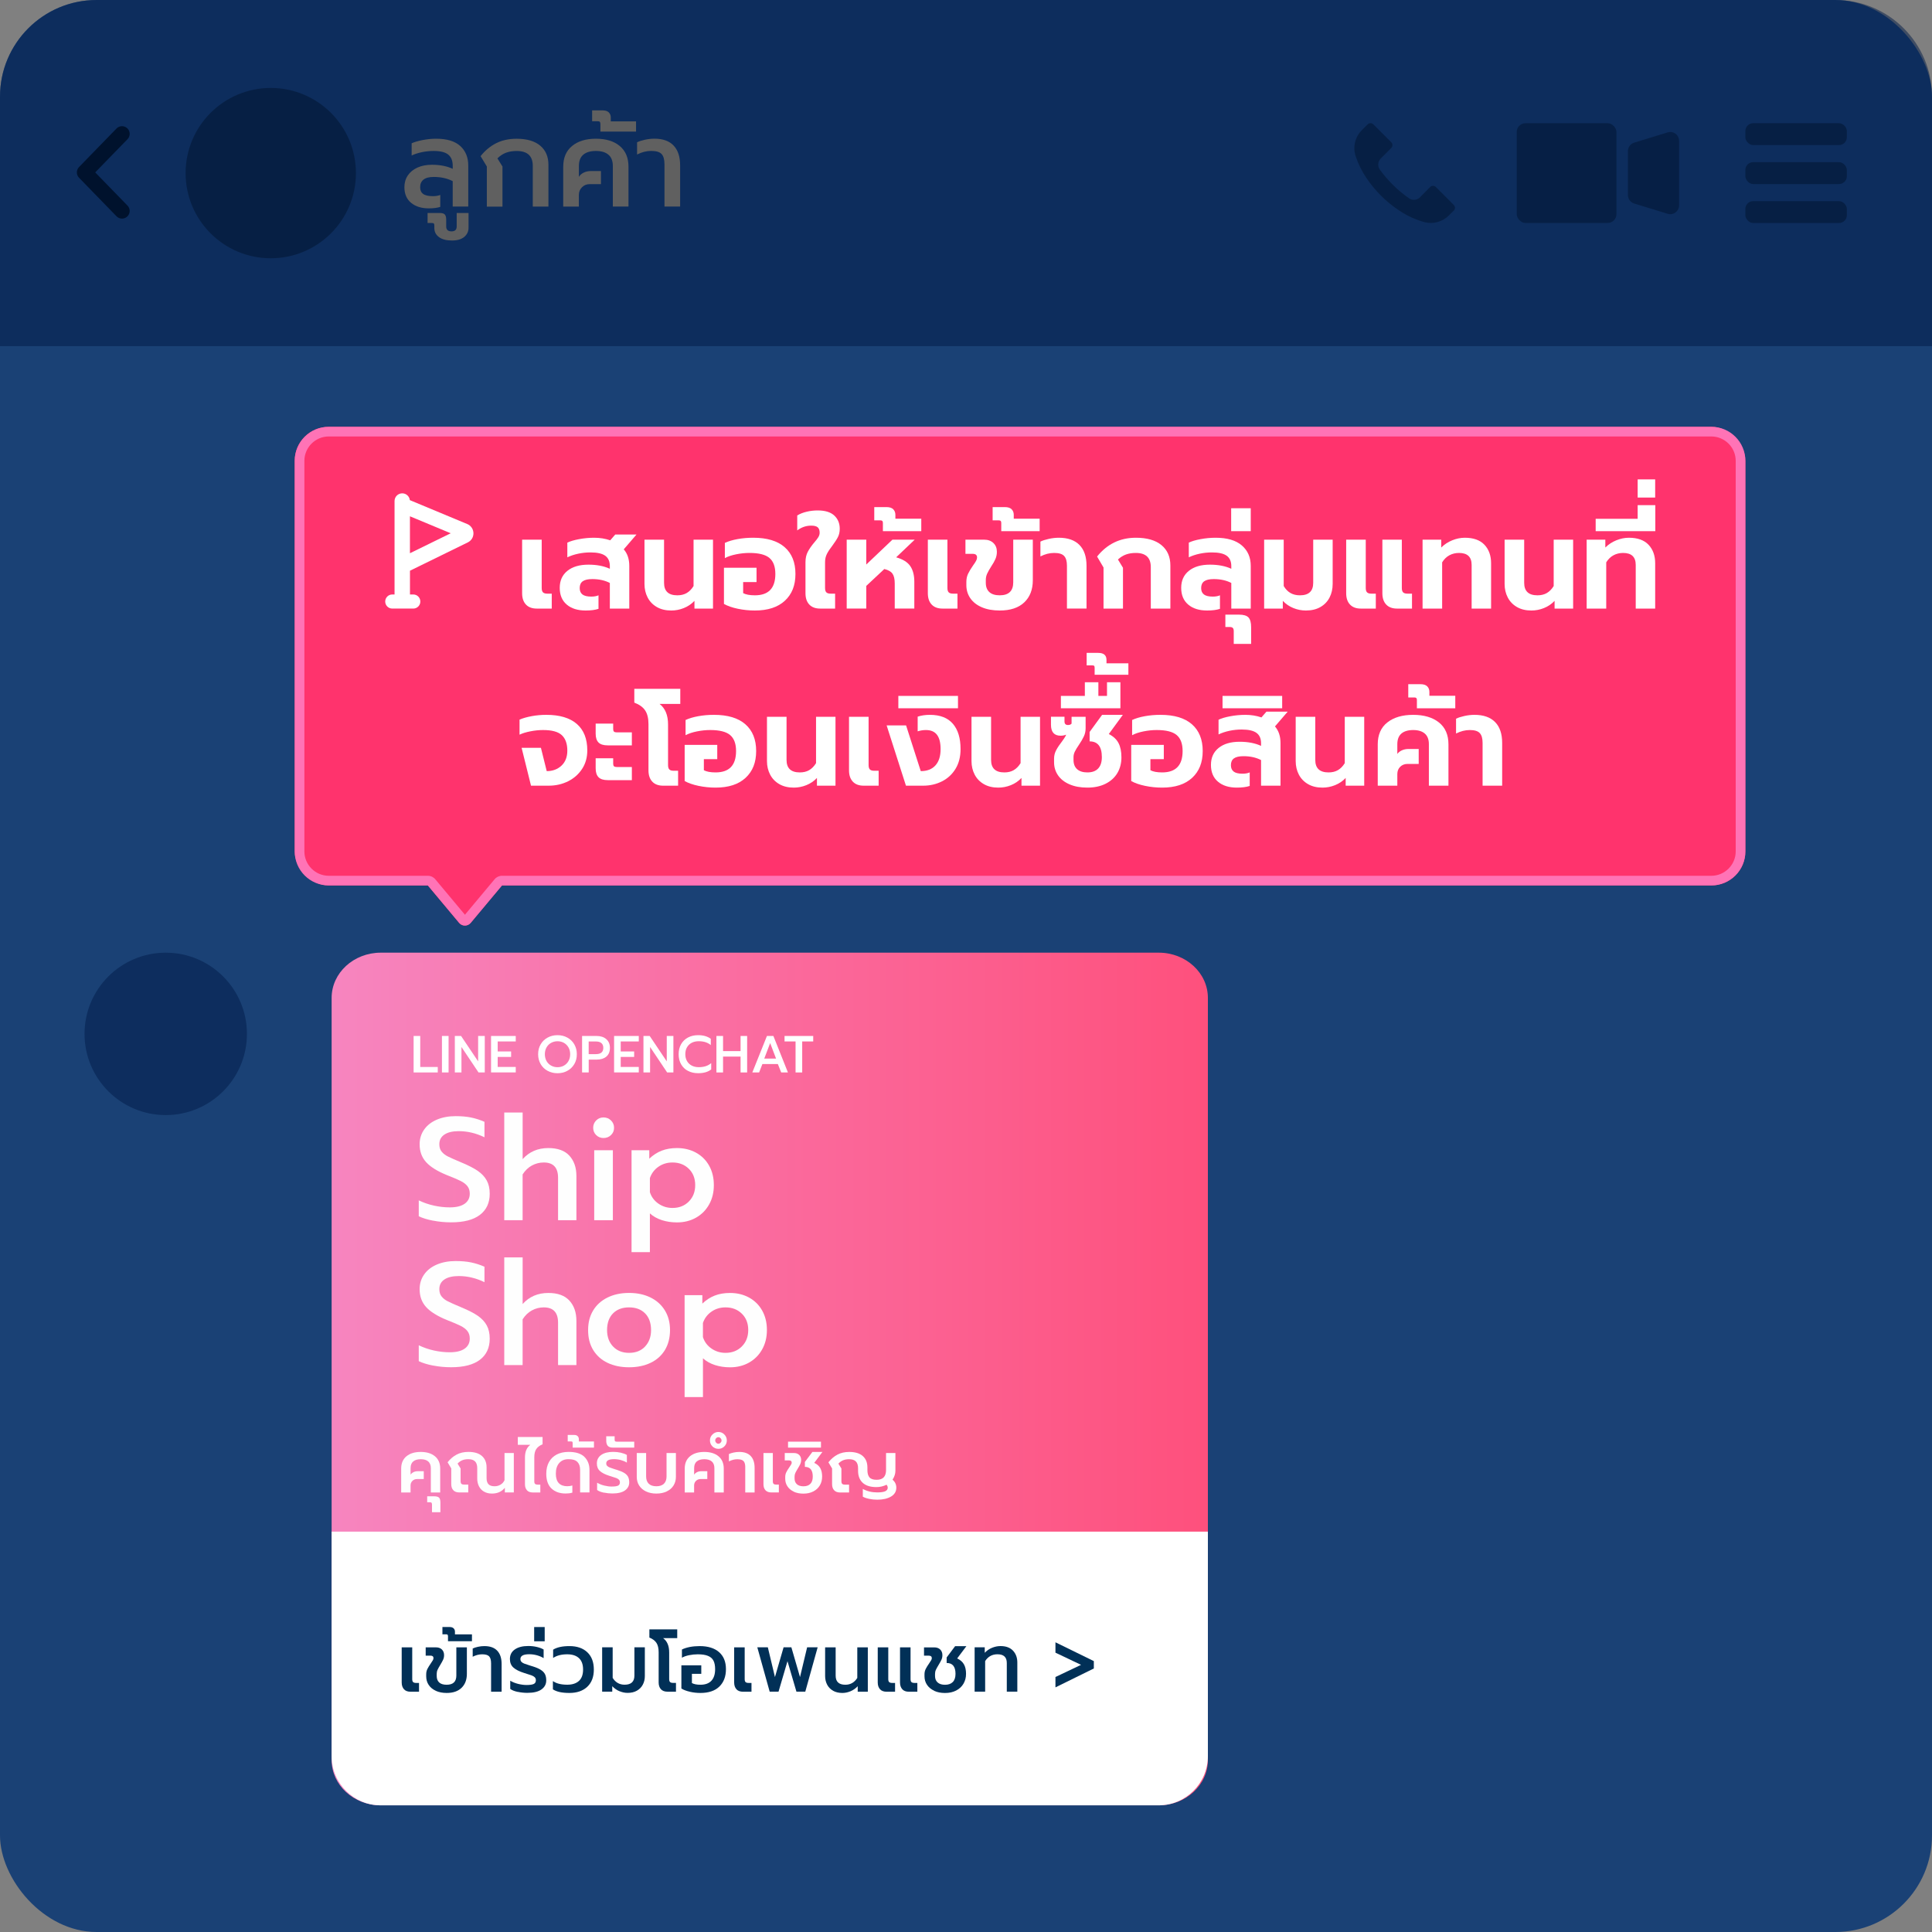 <?xml version="1.0" encoding="UTF-8"?>
<svg id="Layer_1" data-name="Layer 1" xmlns="http://www.w3.org/2000/svg" xmlns:xlink="http://www.w3.org/1999/xlink" viewBox="0 0 600 600">
  <rect x="0" y="0" width="600" height="600" fill="#808080" stroke="none"/>
  <defs>
    <style>
      .cls-1, .cls-2 {
        fill: #001a47;
      }

      .cls-3 {
        fill: #1a4175;
      }

      .cls-4, .cls-5 {
        fill: #00122d;
      }

      .cls-6 {
        fill: #ff336d;
      }

      .cls-7 {
        fill: url(#linear-gradient);
      }

      .cls-2, .cls-5, .cls-8 {
        opacity: .5;
      }

      .cls-9 {
        fill: #326499;
      }

      .cls-10 {
        fill: #606060;
      }

      .cls-11 {
        fill: #fff;
      }

      .cls-12 {
        fill: #fefefe;
      }

      .cls-13 {
        fill: #ff73b6;
      }

      .cls-14 {
        fill: #013057;
      }

      .cls-15 {
        fill: none;
        stroke: #00122d;
        stroke-linecap: round;
        stroke-linejoin: round;
        stroke-width: 4.76px;
      }
    </style>
    <linearGradient id="linear-gradient" x1="87.66" y1="428.26" x2="406.11" y2="428.26" gradientUnits="userSpaceOnUse">
      <stop offset="0" stop-color="#f688c3"/>
      <stop offset="1" stop-color="#ff4a75"/>
    </linearGradient>
  </defs>
  <g>
    <g>
      <rect class="cls-3" width="600" height="600" rx="30" ry="30"/>
      <g>
        <path class="cls-2" d="M0,30v77.51h600V30c0-16.57-13.43-30-30-30H30C13.43,0,0,13.43,0,30Z"/>
        <g>
          <g>
            <path class="cls-10" d="M127.68,63c-1.39-1.15-2.09-2.77-2.09-4.86,0-1.38.35-2.59,1.05-3.64.7-1.05,1.7-1.86,2.99-2.45,1.29-.59,2.8-.88,4.54-.88,2.48,0,4.62.42,6.43,1.26v-.92c0-1.58-.47-2.75-1.4-3.5-.93-.75-2.43-1.13-4.5-1.13-1.25,0-2.48.13-3.7.38-1.21.26-2.27.6-3.16,1.03v-3.79c.82-.38,1.95-.71,3.39-1,1.44-.28,2.85-.42,4.23-.42,3.32,0,5.81.75,7.47,2.26,1.66,1.51,2.49,3.52,2.49,6.05v12.75h-4.83v-7.89c-1.71-.87-3.66-1.3-5.86-1.3-1.43,0-2.5.27-3.2.82-.7.55-1.05,1.35-1.05,2.39,0,.94.32,1.64.96,2.09.64.45,1.65.67,3.03.67.87,0,1.62-.13,2.26-.38v3.71c-.94.31-2.13.46-3.56.46-2.27,0-4.1-.57-5.5-1.72Z"/>
            <path class="cls-10" d="M136.33,73.63c-.96-.7-1.44-1.64-1.44-2.81v-.69c0-.36-.05-.59-.15-.71-.1-.11-.32-.17-.65-.17h-1.3v-3.1h3.87c.72,0,1.21.16,1.49.48.28.32.42.84.42,1.55v2.14c0,1.02.55,1.53,1.65,1.53s1.61-.51,1.61-1.53v-4.17h3.68v4.56c0,1.17-.45,2.13-1.34,2.87-.89.74-2.16,1.11-3.79,1.11-1.74,0-3.08-.35-4.04-1.05Z"/>
            <path class="cls-10" d="M151.17,51.67l-1.92-3.18c1.4-1.76,3.02-3.1,4.85-4.02,1.83-.92,3.94-1.38,6.34-1.38,3.19,0,5.64.72,7.33,2.15,1.7,1.43,2.55,3.41,2.55,5.94v12.98h-4.86v-12.6c0-1.58-.42-2.76-1.26-3.52-.84-.77-2.09-1.15-3.75-1.15-1.25,0-2.36.18-3.31.54s-1.84.94-2.66,1.76l1.57,2.53v12.45h-4.86v-12.49Z"/>
            <path class="cls-10" d="M174.92,51.74c0-2.76.91-4.89,2.74-6.4,1.83-1.51,4.3-2.26,7.41-2.26s5.58.75,7.39,2.26c1.81,1.51,2.72,3.64,2.72,6.4v12.41h-4.86v-12.6c0-1.56-.45-2.73-1.36-3.5-.91-.78-2.2-1.17-3.89-1.17s-2.99.38-3.91,1.15c-.92.77-1.38,1.94-1.38,3.52v3.37c.33-.54.82-.97,1.47-1.3.65-.33,1.41-.5,2.28-.5h3.1v4.06h-3.45c-1,0-1.81.33-2.45.98-.64.65-.96,1.44-.96,2.36v3.64h-4.86v-12.41Z"/>
            <path class="cls-10" d="M186.45,38.45c0-.28-.06-.48-.17-.61-.12-.13-.33-.19-.63-.19h-1.76v-3.37h3.26c.87,0,1.51.21,1.92.63.41.42.61.94.61,1.55v1.23h7.85v3.18h-11.07v-2.41Z"/>
            <path class="cls-10" d="M206.36,51.05c0-1.51-.3-2.58-.9-3.22-.6-.64-1.68-.96-3.24-.96-1.43,0-2.89.37-4.37,1.11v-3.79c.61-.31,1.42-.57,2.43-.79,1.01-.22,2-.33,2.97-.33,2.63,0,4.61.72,5.96,2.15,1.34,1.43,2.01,3.47,2.01,6.13v12.79h-4.86v-13.1Z"/>
          </g>
          <polyline class="cls-15" points="37.89 41.57 26.25 53.54 37.89 65.51"/>
        </g>
        <circle class="cls-5" cx="84.09" cy="53.76" r="26.45"/>
        <g>
          <rect class="cls-5" x="542.03" y="62.46" width="31.53" height="6.8" rx="2.44" ry="2.44"/>
          <rect class="cls-5" x="542.03" y="50.36" width="31.53" height="6.8" rx="2.44" ry="2.44"/>
          <rect class="cls-5" x="542.03" y="38.26" width="31.53" height="6.8" rx="2.44" ry="2.44"/>
        </g>
        <g>
          <g class="cls-8">
            <rect class="cls-4" x="471.02" y="38.26" width="30.99" height="30.99" rx="2.75" ry="2.75"/>
          </g>
          <g class="cls-8">
            <path class="cls-4" d="M507.5,63.21l10.41,3.19c1.77.54,3.55-.78,3.55-2.63v-20.03c0-1.85-1.79-3.17-3.55-2.63l-10.41,3.19c-1.15.35-1.94,1.42-1.94,2.63v13.64c0,1.21.79,2.27,1.94,2.63Z"/>
          </g>
        </g>
        <path class="cls-5" d="M451.48,65.41s0,0,0,0h0s-1.5,1.48-1.5,1.48c-1.94,1.97-4.77,2.78-7.46,2.14-2.71-.73-5.29-1.88-7.63-3.42-2.18-1.39-4.2-3.02-6.02-4.85-1.68-1.66-3.18-3.49-4.5-5.46-1.44-2.11-2.57-4.41-3.38-6.84-.92-2.85-.16-5.98,1.98-8.08l1.76-1.76c.49-.49,1.28-.49,1.78,0,0,0,0,0,0,0l5.56,5.56c.49.49.49,1.28,0,1.78h0s-3.26,3.27-3.26,3.27c-.94.93-1.05,2.4-.28,3.46,1.18,1.62,2.49,3.14,3.9,4.56,1.58,1.59,3.3,3.03,5.14,4.32,1.06.74,2.5.62,3.42-.3l3.15-3.2c.49-.49,1.28-.49,1.78,0h0s5.57,5.58,5.57,5.58c.49.49.49,1.28,0,1.78Z"/>
      </g>
    </g>
    <g>
      <g>
        <circle class="cls-3" cx="51.47" cy="178.43" r="25.22"/>
        <g>
          <rect class="cls-9" x="102.99" y="153.21" width="243.64" height="50.44" rx="14.43" ry="14.43"/>
          <g>
            <path class="cls-14" d="M132.23,187.02v-6.01h-2.99c-.92,0-1.65.14-2.2.4-.55.27-.82.76-.82,1.48,0,.59.19,1.05.56,1.39.38.34.84.5,1.4.5.29,0,.6-.03.92-.09.32-.06.64-.17.97-.33l.52,2.33c-.43.2-.86.33-1.31.42-.45.08-.93.12-1.44.12-.67,0-1.29-.09-1.86-.27-.57-.18-1.07-.45-1.5-.81-.43-.36-.76-.81-1.01-1.35-.25-.54-.37-1.17-.37-1.89,0-1.52.53-2.63,1.58-3.32,1.06-.7,2.65-1.04,4.8-1.04h2.75v-.47c0-.34-.06-.67-.17-.99-.11-.32-.29-.6-.52-.85-.23-.25-.52-.44-.87-.59-.35-.15-.76-.22-1.24-.22-1.01,0-1.9.15-2.66.44-.76.29-1.47.68-2.12,1.15l-1.01-2.21c.64-.47,1.47-.9,2.49-1.28,1.02-.38,2.17-.56,3.45-.56.38,0,.75.03,1.12.1.37.07.69.16.97.27l.83-1.03h3.51l-2.01,2.4c.42.46.76.97.99,1.55.24.57.36,1.18.36,1.82v8.93h-3.12Z"/>
            <path class="cls-14" d="M141.72,182.18c0,.93.2,1.59.59,1.99.39.39.95.59,1.67.59s1.36-.21,1.97-.63,1.08-.95,1.39-1.61v-9.25h3.19v13.74h-2.85l-.34-1.69c-.18.25-.41.49-.7.72-.29.24-.6.45-.96.64-.35.19-.74.34-1.17.45-.43.11-.87.17-1.32.17-1.46,0-2.6-.4-3.42-1.2-.83-.8-1.24-2.06-1.24-3.78v-9.05h3.19v8.91Z"/>
            <path class="cls-14" d="M154.7,187.02v-12.63c0-.69.15-1.32.45-1.89.3-.57.64-1.11,1.01-1.61.37-.5.71-.97,1.02-1.42.31-.45.47-.9.47-1.34s-.13-.8-.39-1.12c-.26-.32-.69-.48-1.28-.48-.69,0-1.27.16-1.74.48-.47.32-.95.76-1.42,1.31l-1.18-1.94c.57-.74,1.27-1.32,2.1-1.74.83-.43,1.79-.64,2.91-.64.65,0,1.24.11,1.75.32.52.21.95.49,1.31.85.36.35.63.76.82,1.24.19.47.28.97.28,1.47,0,.75-.15,1.4-.45,1.95-.3.55-.63,1.07-.99,1.56s-.69.98-.99,1.47c-.3.49-.45,1.05-.45,1.69v12.46h-3.21Z"/>
            <path class="cls-14" d="M163.49,187.02l-1.23-4.86c-.08-.38-.32-.56-.71-.56h-.91v-2.55h1.79c.64,0,1.17.12,1.58.36.42.24.72.72.9,1.44l.91,3.63h.27c.36-.05.71-.19,1.04-.42.33-.23.63-.55.9-.96.26-.41.47-.89.63-1.45.16-.56.23-1.19.23-1.91,0-1.47-.31-2.54-.94-3.2-.63-.66-1.48-.99-2.56-.99-.78,0-1.59.14-2.4.43-.82.29-1.59.74-2.31,1.36l-.98-2.28c.69-.62,1.52-1.12,2.51-1.5.99-.38,2.11-.56,3.35-.56,2.11,0,3.72.6,4.85,1.79,1.12,1.19,1.68,2.85,1.68,4.98,0,1.01-.16,1.96-.48,2.83-.32.88-.75,1.64-1.3,2.31s-1.19,1.18-1.91,1.56c-.73.38-1.49.56-2.29.56h-2.6Z"/>
            <path class="cls-14" d="M188.66,173.28h3.19v8.44c0,.83-.12,1.59-.37,2.28-.25.69-.63,1.28-1.15,1.77-.52.49-1.2.87-2.04,1.14-.83.27-1.84.4-3.02.4-.83,0-1.59-.09-2.28-.28-.69-.19-1.28-.47-1.78-.86-.5-.38-.89-.87-1.17-1.45-.28-.58-.42-1.26-.42-2.02s.23-1.46.7-2.02c.47-.56,1.06-.91,1.78-1.04-.31-.07-.61-.2-.91-.4-.29-.2-.56-.45-.8-.74-.24-.29-.43-.61-.56-.98-.14-.37-.21-.75-.21-1.14,0-.46.09-.89.26-1.29.17-.4.42-.75.74-1.04.32-.29.71-.53,1.18-.7.47-.17.99-.26,1.58-.26.62,0,1.17.05,1.63.13.47.09.87.22,1.21.38l-.32,2.38c-.28-.11-.55-.2-.81-.25-.26-.05-.51-.07-.74-.07-.54,0-.95.11-1.24.33-.29.22-.43.52-.43.9,0,.47.18.84.54,1.09.36.25.75.38,1.18.38h1.86l.27,2.45h-1.67c-.67,0-1.19.16-1.56.49-.37.33-.55.78-.55,1.35,0,.67.25,1.19.74,1.56.49.37,1.1.55,1.84.55,1.1,0,1.92-.28,2.48-.83.56-.56.83-1.3.83-2.23v-8.41Z"/>
            <path class="cls-14" d="M188.58,168.59c0,.38.19.56.56.56h6.28v2.4h-7.02c-.39,0-.76-.05-1.09-.15-.33-.1-.63-.26-.87-.48-.25-.22-.44-.51-.59-.86-.15-.35-.22-.79-.22-1.31v-1.23h2.94v1.05Z"/>
            <path class="cls-14" d="M197.59,187.02l-4.15-13.74h3.14l3.36,11.19h.27c.39,0,.77-.11,1.13-.34.36-.23.68-.55.97-.97.29-.42.51-.92.67-1.52.16-.6.25-1.25.25-1.97,0-1.49-.24-2.55-.72-3.18-.48-.63-1.1-.94-1.85-.94-.51,0-1.06.11-1.64.32l-.47-2.33c.33-.18.72-.31,1.19-.4.47-.09.95-.13,1.46-.13.74,0,1.42.15,2.06.44.64.29,1.19.73,1.66,1.3.47.57.83,1.27,1.1,2.1.27.83.4,1.77.4,2.83,0,1.15-.16,2.17-.47,3.08-.31.91-.75,1.68-1.31,2.32s-1.23,1.12-2,1.46c-.77.34-1.61.5-2.53.5h-2.53Z"/>
            <path class="cls-14" d="M217.8,173.28h3.19v8.81c0,1.73-.42,3.04-1.25,3.91-.83.88-1.99,1.31-3.46,1.31-.47,0-.92-.06-1.33-.18-.41-.12-.79-.28-1.14-.47-.35-.19-.67-.4-.94-.64-.28-.24-.51-.47-.69-.7l-.34,1.69h-2.85v-13.74h3.19v9.25c.15.31.33.6.56.87.23.27.49.51.78.71.29.2.61.36.94.48.33.11.67.17,1.02.17,1.54,0,2.31-.94,2.31-2.82v-8.66Z"/>
            <path class="cls-14" d="M209.83,171.56v-2.4h8.32v-2.33h2.85v4.73h-11.16Z"/>
            <path class="cls-14" d="M227,182.45c0,.82.2,1.41.59,1.79.39.38.98.56,1.77.56s1.37-.2,1.77-.61c.39-.41.59-1.05.59-1.94v-8.98h3.19v8.95c0,1.6-.45,2.85-1.34,3.74s-2.29,1.34-4.21,1.34-3.32-.43-4.21-1.28c-.89-.85-1.34-2.05-1.34-3.61v-1.28c0-.52.11-.99.34-1.39.23-.4.48-.77.76-1.1.28-.33.53-.66.76-.98.23-.32.34-.65.34-.99v-.34c0-.38-.19-.56-.56-.56h-1.5v-2.5h1.89c.64,0,1.16.06,1.57.18.41.12.74.3.98.53.25.23.42.52.52.87.1.35.15.76.15,1.21v.61c0,.47-.11.89-.32,1.25-.21.36-.45.71-.71,1.04-.26.34-.5.67-.71,1.02-.21.34-.32.73-.32,1.15v1.3Z"/>
            <path class="cls-14" d="M240.96,181.59c-.29,0-.44.16-.44.47v.07c0,1.75.97,2.62,2.92,2.62,1.16,0,2.08-.38,2.75-1.15.67-.77,1.01-1.97,1.01-3.61,0-1.44-.36-2.54-1.09-3.31-.73-.77-1.68-1.15-2.86-1.15-1,0-1.9.18-2.7.53-.8.35-1.51.76-2.13,1.24l-1.03-2.38c.69-.49,1.53-.94,2.53-1.34,1-.4,2.18-.6,3.56-.6,1.01,0,1.95.16,2.8.47.85.31,1.58.77,2.2,1.37.61.61,1.09,1.35,1.42,2.23.33.88.5,1.9.5,3.04,0,2.42-.6,4.23-1.8,5.42-1.2,1.19-2.83,1.79-4.89,1.79-1.05,0-1.96-.12-2.75-.37-.79-.25-1.44-.6-1.95-1.05-.52-.46-.9-1.01-1.17-1.64s-.39-1.34-.39-2.11v-.42c0-.9.2-1.57.59-2.01s1.03-.66,1.91-.66h3.14v2.55h-2.11Z"/>
            <path class="cls-14" d="M255.51,187.02l-4.15-13.74h3.14l3.36,11.19h.27c.39,0,.77-.11,1.13-.34.36-.23.68-.55.97-.97.29-.42.51-.92.67-1.52.16-.6.25-1.25.25-1.97,0-1.49-.24-2.55-.72-3.18-.48-.63-1.1-.94-1.85-.94-.51,0-1.06.11-1.64.32l-.47-2.33c.33-.18.72-.31,1.19-.4.47-.09.95-.13,1.46-.13.74,0,1.42.15,2.06.44.64.29,1.19.73,1.66,1.3.47.57.83,1.27,1.1,2.1.27.83.4,1.77.4,2.83,0,1.15-.16,2.17-.47,3.08-.31.91-.75,1.68-1.31,2.32s-1.23,1.12-2,1.46c-.77.34-1.61.5-2.53.5h-2.53Z"/>
            <path class="cls-14" d="M269.74,181.59c-.29,0-.44.16-.44.47v.07c0,1.75.97,2.62,2.92,2.62,1.16,0,2.08-.38,2.75-1.15.67-.77,1.01-1.97,1.01-3.61,0-1.44-.36-2.54-1.09-3.31-.73-.77-1.68-1.15-2.86-1.15-1,0-1.9.18-2.7.53-.8.35-1.51.76-2.13,1.24l-1.03-2.38c.69-.49,1.53-.94,2.53-1.34,1-.4,2.18-.6,3.56-.6,1.01,0,1.95.16,2.8.47.85.31,1.58.77,2.2,1.37.61.61,1.09,1.35,1.42,2.23.33.88.5,1.9.5,3.04,0,2.42-.6,4.23-1.8,5.42-1.2,1.19-2.83,1.79-4.89,1.79-1.05,0-1.96-.12-2.75-.37-.79-.25-1.44-.6-1.95-1.05-.52-.46-.9-1.01-1.17-1.64s-.39-1.34-.39-2.11v-.42c0-.9.2-1.57.59-2.01s1.03-.66,1.91-.66h3.14v2.55h-2.11Z"/>
            <path class="cls-14" d="M290.15,173.28h3.19v8.44c0,.83-.12,1.59-.37,2.28-.25.69-.63,1.28-1.15,1.77-.52.49-1.2.87-2.04,1.14-.83.27-1.84.4-3.02.4-.83,0-1.59-.09-2.28-.28-.69-.19-1.28-.47-1.78-.86-.5-.38-.89-.87-1.17-1.45-.28-.58-.42-1.26-.42-2.02s.23-1.46.7-2.02c.47-.56,1.06-.91,1.78-1.04-.31-.07-.61-.2-.91-.4-.29-.2-.56-.45-.8-.74-.24-.29-.43-.61-.56-.98-.14-.37-.21-.75-.21-1.14,0-.46.09-.89.26-1.29.17-.4.42-.75.74-1.04.32-.29.71-.53,1.18-.7.47-.17.99-.26,1.58-.26.62,0,1.17.05,1.63.13.47.09.87.22,1.21.38l-.32,2.38c-.28-.11-.55-.2-.81-.25-.26-.05-.51-.07-.74-.07-.54,0-.95.11-1.24.33-.29.22-.43.52-.43.9,0,.47.18.84.54,1.09.36.25.75.38,1.18.38h1.86l.27,2.45h-1.67c-.67,0-1.19.16-1.56.49-.37.33-.55.78-.55,1.35,0,.67.25,1.19.74,1.56.49.37,1.1.55,1.84.55,1.1,0,1.92-.28,2.48-.83.56-.56.83-1.3.83-2.23v-8.41Z"/>
            <path class="cls-14" d="M289.66,194.13c-1.18,0-2.08-.26-2.7-.77s-.93-1.18-.93-2v-.52h-1.42v-2.23h4.17v2.75c0,.28.09.48.27.6s.38.18.61.18c.25,0,.45-.06.63-.18s.26-.32.26-.6v-2.75h2.8v2.75c0,.82-.32,1.48-.96,2-.64.52-1.55.77-2.72.77Z"/>
            <path class="cls-14" d="M290.27,171.56v-4.76h2.94v4.76h-2.94Z"/>
            <path class="cls-14" d="M305.38,173.28h3.19v8.81c0,1.73-.42,3.04-1.25,3.91-.83.88-1.99,1.31-3.46,1.31-.47,0-.92-.06-1.33-.18-.41-.12-.79-.28-1.14-.47-.35-.19-.67-.4-.94-.64-.28-.24-.51-.47-.69-.7l-.34,1.69h-2.85v-13.74h3.19v9.25c.15.31.33.6.56.87.23.27.49.51.78.71.29.2.61.36.94.48.33.11.67.17,1.02.17,1.54,0,2.31-.94,2.31-2.82v-8.66Z"/>
            <path class="cls-14" d="M305.31,168.59c0,.38.19.56.56.56h6.28v2.4h-7.02c-.39,0-.76-.05-1.09-.15-.33-.1-.63-.26-.87-.48-.25-.22-.44-.51-.59-.86-.15-.35-.22-.79-.22-1.31v-1.23h2.94v1.05Z"/>
            <path class="cls-14" d="M306.27,162.88c0,.25.11.37.34.37h3.29v2.26h-4.66c-.38,0-.68-.11-.91-.32-.23-.21-.34-.5-.34-.86v-.61c0-.25-.11-.37-.34-.37h-1.42v-2.28h2.48c.47,0,.85.11,1.14.32.29.21.43.56.43,1.03v.47Z"/>
            <path class="cls-14" d="M320.18,173.28h3.19v8.44c0,.83-.12,1.59-.37,2.28-.25.69-.63,1.28-1.15,1.77-.52.49-1.2.87-2.04,1.14-.83.27-1.84.4-3.02.4-.83,0-1.59-.09-2.28-.28-.69-.19-1.28-.47-1.78-.86-.5-.38-.89-.87-1.17-1.45-.28-.58-.42-1.26-.42-2.02s.23-1.46.7-2.02c.47-.56,1.06-.91,1.78-1.04-.31-.07-.61-.2-.91-.4-.29-.2-.56-.45-.8-.74-.24-.29-.43-.61-.56-.98-.14-.37-.21-.75-.21-1.14,0-.46.09-.89.26-1.29.17-.4.42-.75.74-1.04.32-.29.71-.53,1.18-.7.47-.17.99-.26,1.58-.26.62,0,1.17.05,1.63.13.47.09.87.22,1.21.38l-.32,2.38c-.28-.11-.55-.2-.81-.25-.26-.05-.51-.07-.74-.07-.54,0-.95.11-1.24.33-.29.22-.43.52-.43.9,0,.47.18.84.54,1.09.36.25.75.38,1.18.38h1.86l.27,2.45h-1.67c-.67,0-1.19.16-1.56.49-.37.33-.55.78-.55,1.35,0,.67.25,1.19.74,1.56.49.37,1.1.55,1.84.55,1.1,0,1.92-.28,2.48-.83.56-.56.83-1.3.83-2.23v-8.41Z"/>
          </g>
          <polygon class="cls-9" points="121.57 166.94 91.52 160.39 102.84 175.07 121.57 166.94"/>
        </g>
      </g>
      <g class="cls-8">
        <circle class="cls-1" cx="51.47" cy="321.08" r="25.22"/>
      </g>
      <g>
        <path class="cls-7" d="M375.12,309.91v236.7c0,7.76-6.84,14.05-15.27,14.05H118.26c-8.44,0-15.27-6.29-15.27-14.05v-236.7c0-7.76,6.84-14.05,15.27-14.05h241.59c8.44,0,15.27,6.29,15.27,14.05Z"/>
        <path class="cls-11" d="M375.12,475.67v69.72c0,8.44-6.84,15.27-15.27,15.27H118.26c-8.44,0-15.27-6.84-15.27-15.27v-69.72h272.14Z"/>
        <g>
          <path class="cls-11" d="M128.45,321.73h2.06v9.63h5.44v1.7h-7.5v-11.33Z"/>
          <path class="cls-11" d="M137.25,321.73h2.06v11.33h-2.06v-11.33Z"/>
          <path class="cls-11" d="M141.25,321.73h1.94l5.3,7.89v-7.89h2.06v11.33h-1.94l-5.3-7.91v7.91h-2.06v-11.33Z"/>
          <path class="cls-11" d="M152.5,321.73h7.67v1.7h-5.61v3.11h4.17v1.7h-4.17v3.11h5.61v1.7h-7.67v-11.33Z"/>
          <path class="cls-11" d="M170.07,332.56c-.91-.49-1.63-1.19-2.16-2.08-.52-.9-.79-1.92-.79-3.08s.26-2.18.79-3.08c.52-.9,1.24-1.59,2.16-2.09.91-.5,1.94-.75,3.07-.75s2.14.25,3.05.75c.91.5,1.63,1.19,2.16,2.09.52.9.79,1.92.79,3.08s-.26,2.18-.79,3.07-1.24,1.59-2.16,2.08c-.91.5-1.93.75-3.05.75s-2.16-.25-3.07-.74ZM175.12,330.94c.59-.33,1.07-.8,1.42-1.41.35-.61.53-1.32.53-2.13s-.17-1.5-.52-2.11c-.35-.61-.82-1.08-1.41-1.42-.59-.33-1.26-.5-1.99-.5s-1.4.17-2,.5c-.6.33-1.07.81-1.42,1.42-.35.61-.52,1.32-.52,2.11s.18,1.52.53,2.13c.35.61.83,1.08,1.43,1.41.6.33,1.26.49,1.98.49s1.38-.16,1.98-.49Z"/>
          <path class="cls-11" d="M180.76,321.73h4.54c1.24,0,2.24.33,2.99.99.75.66,1.13,1.56,1.13,2.71s-.37,2.09-1.12,2.71c-.75.62-1.75.93-3.01.93h-2.46v3.99h-2.06v-11.33ZM185.04,327.37c1.54,0,2.32-.65,2.32-1.94s-.77-1.99-2.32-1.99h-2.22v3.94h2.22Z"/>
          <path class="cls-11" d="M190.71,321.73h7.67v1.7h-5.61v3.11h4.17v1.7h-4.17v3.11h5.61v1.7h-7.67v-11.33Z"/>
          <path class="cls-11" d="M199.83,321.73h1.94l5.3,7.89v-7.89h2.06v11.33h-1.94l-5.3-7.91v7.91h-2.06v-11.33Z"/>
          <path class="cls-11" d="M213.66,332.58c-.92-.48-1.63-1.17-2.14-2.06s-.76-1.93-.76-3.12.25-2.23.76-3.12c.51-.89,1.22-1.58,2.14-2.07.92-.49,1.97-.73,3.16-.73,1.57,0,2.87.37,3.92,1.12v1.96c-.94-.8-2.19-1.2-3.74-1.2-.83,0-1.56.16-2.19.49-.63.33-1.11.8-1.46,1.4-.35.61-.52,1.32-.52,2.14s.18,1.53.53,2.14c.35.61.84,1.07,1.47,1.4.63.33,1.35.49,2.17.49s1.51-.1,2.14-.3c.63-.2,1.2-.52,1.73-.96v1.96c-.99.78-2.34,1.17-4.05,1.17-1.19,0-2.24-.24-3.16-.72Z"/>
          <path class="cls-11" d="M222.49,321.73h2.06v4.7h5.44v-4.7h2.04v11.33h-2.04v-4.93h-5.44v4.93h-2.06v-11.33Z"/>
          <path class="cls-11" d="M238.19,321.73h1.99l4.52,11.33h-2.09l-1.04-2.61h-4.8l-1.02,2.61h-2.11l4.54-11.33ZM241.01,328.75l-1.83-4.81-1.83,4.81h3.66Z"/>
          <path class="cls-11" d="M247.07,323.43h-3.42v-1.7h8.9v1.7h-3.42v9.63h-2.06v-9.63Z"/>
        </g>
        <g>
          <path class="cls-14" d="M125.46,524.61c-.47-.51-.71-1.21-.71-2.12v-10.89h3.27v9.86c0,.45.09.76.28.93s.5.26.93.26h.9v2.73h-2.63c-.89,0-1.57-.25-2.05-.76Z"/>
          <path class="cls-14" d="M135.34,525.09c-.96-.44-1.7-1.05-2.21-1.83-.52-.78-.77-1.67-.77-2.66v-.64c0-.6.12-1.15.37-1.65.25-.5.6-1.06,1.04-1.7.29-.41.51-.74.64-.98.14-.24.21-.47.21-.69,0-.52-.32-.77-.95-.77h-1.47v-2.57h3.19c.77,0,1.39.22,1.84.66.45.44.68,1.03.68,1.76,0,.51-.1.99-.3,1.42-.2.43-.48.95-.86,1.57-.38.62-.66,1.13-.85,1.53-.19.4-.28.84-.28,1.3v.64c0,.88.26,1.55.77,2.02.51.47,1.29.71,2.32.71,2.01,0,3.01-.95,3.01-2.86v-8.75h3.27v8.21c0,1.82-.54,3.27-1.63,4.34-1.09,1.07-2.64,1.61-4.65,1.61-1.29,0-2.41-.22-3.37-.66Z"/>
          <path class="cls-14" d="M139.12,508.09c0-.19-.04-.33-.12-.41-.08-.09-.22-.13-.42-.13h-1.18v-2.27h2.19c.58,0,1.01.14,1.29.42s.41.63.41,1.04v.82h5.28v2.14h-7.44v-1.62Z"/>
          <path class="cls-14" d="M152.51,516.56c0-1.01-.2-1.73-.6-2.16-.4-.43-1.13-.64-2.18-.64-.96,0-1.94.25-2.93.75v-2.55c.41-.21.96-.38,1.63-.53.68-.15,1.34-.22,2-.22,1.77,0,3.1.48,4,1.44.9.96,1.35,2.33,1.35,4.12v8.6h-3.27v-8.8Z"/>
          <path class="cls-14" d="M160.81,525.44c-1-.21-1.79-.51-2.35-.93v-2.55c.75.45,1.59.78,2.51,1,.92.22,1.76.33,2.54.33,1.03,0,1.77-.1,2.23-.31.45-.21.68-.59.68-1.16,0-.39-.12-.71-.36-.94-.24-.23-.57-.42-.98-.58-.41-.15-1.18-.4-2.32-.75-1.48-.46-2.58-1.02-3.31-1.67-.73-.65-1.09-1.54-1.09-2.65,0-1.29.51-2.28,1.54-2.99s2.42-1.06,4.17-1.06c.93,0,1.81.1,2.66.3s1.55.46,2.1.79v2.68c-.57-.36-1.25-.65-2.05-.88-.8-.22-1.6-.33-2.41-.33-1.84,0-2.75.5-2.75,1.49,0,.36.11.65.33.88s.52.41.9.55c.38.15.95.34,1.72.58l.85.26c1.1.34,1.95.71,2.56,1.11.61.39,1.04.85,1.29,1.36.25.51.37,1.15.37,1.9,0,1.15-.49,2.08-1.47,2.79-.98.71-2.45,1.07-4.4,1.07-.98,0-1.97-.1-2.97-.31Z"/>
          <path class="cls-14" d="M165.89,505.29h3.27v4.43h-3.27v-4.43Z"/>
          <path class="cls-14" d="M171.71,524.64v-2.57c1.06.76,2.55,1.13,4.45,1.13,1.56,0,2.77-.39,3.63-1.17.86-.78,1.29-1.96,1.29-3.54s-.43-2.76-1.29-3.55c-.86-.79-2.07-1.18-3.63-1.18-1.8,0-3.26.38-4.38,1.13v-2.57c1.18-.74,2.87-1.11,5.05-1.11,2.37,0,4.23.64,5.57,1.92,1.35,1.28,2.02,3.07,2.02,5.37s-.68,4.06-2.03,5.34c-1.36,1.28-3.21,1.92-5.56,1.92s-3.96-.37-5.12-1.11Z"/>
          <path class="cls-14" d="M192.37,525.22c-.83-.35-1.57-.87-2.23-1.56v1.7h-3.14v-13.77h3.27v9.5c.89,1.41,2.13,2.11,3.71,2.11,2.02,0,3.04-.94,3.04-2.83v-8.78h3.24v8.93c0,.98-.21,1.87-.63,2.66-.42.8-1.03,1.42-1.84,1.88s-1.77.68-2.88.68c-.86,0-1.7-.18-2.54-.53Z"/>
          <path class="cls-14" d="M205.26,524.61c-.47-.51-.71-1.21-.71-2.12v-9.37c0-1.24-.23-2.2-.68-2.9-.46-.7-1.19-1.25-2.2-1.66v-2.55h8.65v2.73h-4.38c1.25.91,1.88,2.39,1.88,4.45v8.26c0,.45.09.76.28.93s.5.26.93.26h.9v2.73h-2.63c-.89,0-1.57-.25-2.05-.76Z"/>
          <path class="cls-14" d="M214.26,525.39c-1.06-.24-1.95-.57-2.65-1v-7.21h6.18v2.65h-2.91v2.86c.63.34,1.51.52,2.63.52,1.51,0,2.65-.41,3.42-1.24.77-.82,1.16-2.02,1.16-3.6,0-1.08-.17-1.96-.51-2.63s-.91-1.17-1.7-1.49c-.79-.33-1.85-.49-3.19-.49-.88,0-1.76.09-2.66.27s-1.65.44-2.25.79v-2.55c.69-.34,1.51-.6,2.46-.79.95-.18,1.96-.27,3.02-.27,2.61,0,4.62.62,6.05,1.87s2.14,3.01,2.14,5.29-.68,4.08-2.05,5.41c-1.36,1.32-3.33,1.98-5.88,1.98-1.1,0-2.18-.12-3.24-.36Z"/>
          <path class="cls-14" d="M228.71,524.61c-.47-.51-.71-1.21-.71-2.12v-10.89h3.27v9.86c0,.45.09.76.28.93s.5.26.93.26h.9v2.73h-2.63c-.89,0-1.57-.25-2.05-.76Z"/>
          <path class="cls-14" d="M235.19,511.59h3.27l2.21,9.24,2.68-9.24h2.42l2.68,9.24,2.21-9.24h3.27l-3.84,13.77h-2.75l-2.78-9.47-2.78,9.47h-2.75l-3.84-13.77Z"/>
          <path class="cls-14" d="M258.72,525.07c-.81-.45-1.42-1.08-1.84-1.88-.42-.8-.63-1.69-.63-2.66v-8.93h3.27v8.78c0,1.89,1,2.83,3.01,2.83,1.58,0,2.81-.7,3.71-2.11v-9.5h3.27v13.77h-3.14v-1.7c-.65.69-1.39,1.21-2.23,1.56-.83.35-1.68.53-2.54.53-1.12,0-2.08-.23-2.88-.68Z"/>
          <path class="cls-14" d="M273.3,524.61c-.47-.51-.71-1.21-.71-2.12v-10.89h3.27v9.86c0,.45.09.76.28.93s.5.26.93.26h.9v2.73h-2.63c-.89,0-1.57-.25-2.05-.76ZM280.22,524.61c-.47-.51-.71-1.21-.71-2.12v-10.89h3.27v9.86c0,.45.09.76.28.93.19.17.5.26.93.26h.9v2.73h-2.63c-.89,0-1.57-.25-2.05-.76Z"/>
          <path class="cls-14" d="M290.15,525.09c-.96-.44-1.71-1.05-2.24-1.83-.53-.78-.8-1.67-.8-2.66v-.64c0-.6.13-1.16.39-1.67.26-.51.61-1.09,1.06-1.72.31-.46.52-.8.64-1s.18-.41.18-.62c0-.52-.32-.77-.95-.77h-1.47v-2.57h3.19c.77,0,1.39.22,1.84.66.45.44.68,1.03.68,1.76,0,.51-.1.99-.3,1.42-.2.43-.48.95-.86,1.57-.38.62-.66,1.13-.85,1.53-.19.4-.28.84-.28,1.3v.64c0,.86.27,1.53.81,2.01.54.48,1.31.72,2.3.72,1.05,0,1.85-.29,2.41-.86.56-.57.84-1.42.84-2.54,0-2.25-.92-3.37-2.75-3.37v-1.72l2.63-3.5h3.5l-2.86,3.81c.98.46,1.68,1.08,2.11,1.85.43.77.64,1.75.64,2.93s-.27,2.17-.8,3.08c-.53.9-1.29,1.6-2.28,2.11-.99.51-2.13.76-3.44.76s-2.39-.22-3.35-.66Z"/>
          <path class="cls-14" d="M302.68,511.59h3.14v1.7c.65-.69,1.41-1.21,2.28-1.56.87-.35,1.74-.53,2.61-.53,1.7,0,2.99.48,3.89,1.43.89.95,1.34,2.18,1.34,3.67v9.06h-3.27v-8.91c0-1.8-.96-2.7-2.88-2.7-1.67,0-2.94.7-3.84,2.11v9.5h-3.27v-13.77Z"/>
          <path class="cls-14" d="M327.78,520.81l7.95-3.78-7.95-3.78v-3.22l11.92,5.84v2.29l-11.92,5.87v-3.22Z"/>
        </g>
        <g>
          <path class="cls-12" d="M124.59,456.08c0-1.65.55-2.92,1.64-3.82,1.09-.9,2.57-1.35,4.43-1.35s3.33.45,4.42,1.35c1.08.9,1.63,2.18,1.63,3.82v7.42h-2.91v-7.53c0-.93-.27-1.63-.81-2.1-.54-.47-1.32-.7-2.32-.7s-1.79.23-2.34.69c-.55.46-.82,1.16-.82,2.11v2.01c.2-.32.49-.58.88-.78.39-.2.84-.3,1.36-.3h1.85v2.43h-2.06c-.6,0-1.08.19-1.47.58-.38.39-.57.86-.57,1.41v2.18h-2.91v-7.42Z"/>
          <path class="cls-12" d="M134.16,467.27c0-.27-.05-.47-.14-.57-.09-.11-.27-.16-.55-.16h-.8v-1.85h2.13c.76,0,1.28.14,1.56.42.27.28.41.8.41,1.55v2.98h-2.61v-2.36Z"/>
          <path class="cls-12" d="M150.29,463.23c-.68-.4-1.19-.96-1.55-1.67-.35-.71-.53-1.5-.53-2.37v-3.23c0-.96-.23-1.67-.69-2.12-.46-.45-1.15-.68-2.08-.68-.7,0-1.32.11-1.85.32-.53.21-1.03.56-1.49,1.05l.94,1.51v3.94c0,.4.09.68.26.84.18.16.47.24.88.24h1.24v2.43h-2.79c-.81,0-1.43-.23-1.85-.69-.43-.46-.64-1.08-.64-1.88v-4.9l-1.14-1.9c.84-1.05,1.78-1.85,2.83-2.4,1.05-.55,2.26-.82,3.63-.82,1.85,0,3.25.42,4.21,1.27.96.85,1.44,2.03,1.44,3.56v3.32c0,.86.2,1.49.6,1.9.4.41,1.02.62,1.88.62.67,0,1.29-.16,1.84-.49.56-.33.97-.79,1.25-1.39v-8.45h2.89v12.25h-2.79v-1.44c-.96,1.19-2.3,1.79-4.01,1.79-.96,0-1.78-.2-2.46-.61Z"/>
          <path class="cls-12" d="M163.66,462.82c-.42-.45-.63-1.08-.63-1.89v-8.27c0-1.83.56-3.15,1.67-3.96h-3.89v-2.43h7.69v2.27c-.9.37-1.55.86-1.96,1.48s-.61,1.48-.61,2.58v7.42c0,.4.08.67.25.82.17.15.44.23.82.23h.8v2.43h-2.34c-.79,0-1.4-.23-1.82-.68Z"/>
          <path class="cls-12" d="M171.26,462.27c-1.08-1.05-1.61-2.58-1.61-4.59,0-1.4.28-2.61.84-3.63s1.36-1.79,2.4-2.34c1.05-.54,2.28-.81,3.7-.81,2.24,0,3.88.52,4.92,1.56,1.04,1.04,1.56,2.39,1.56,4.05v6.98h-2.91v-7.01c0-1.07-.28-1.89-.84-2.46-.56-.57-1.47-.86-2.74-.86s-2.19.39-2.9,1.18c-.71.79-1.06,1.9-1.06,3.33,0,1.31.31,2.29.92,2.93.61.64,1.49.96,2.63.96.56,0,1.09-.08,1.58-.23v2.22c-.6.18-1.29.27-2.08.27-1.86,0-3.33-.52-4.41-1.57Z"/>
          <path class="cls-12" d="M177.84,448.13c0-.17-.03-.29-.1-.37-.07-.08-.19-.11-.38-.11h-1.05v-2.02h1.95c.52,0,.9.13,1.14.38.24.25.37.56.37.93v.73h4.69v1.9h-6.62v-1.44Z"/>
          <path class="cls-12" d="M187.54,463.56c-.89-.18-1.59-.46-2.1-.82v-2.27c.67.4,1.42.69,2.23.89.82.2,1.57.3,2.26.3.92,0,1.58-.09,1.98-.27.4-.18.61-.53.61-1.03,0-.35-.11-.63-.32-.84-.21-.21-.5-.38-.87-.52-.37-.14-1.05-.36-2.06-.66-1.31-.41-2.29-.91-2.94-1.49-.65-.58-.97-1.37-.97-2.36,0-1.14.46-2.03,1.37-2.66.92-.63,2.15-.94,3.71-.94.82,0,1.61.09,2.37.26.76.18,1.38.41,1.87.7v2.38c-.5-.32-1.11-.58-1.82-.78-.71-.2-1.42-.3-2.14-.3-1.63,0-2.45.44-2.45,1.33,0,.32.1.58.3.78.2.2.47.36.8.49.34.13.85.3,1.53.52l.76.23c.98.31,1.74.63,2.28.98.54.35.92.76,1.14,1.21.22.46.33,1.02.33,1.69,0,1.02-.44,1.85-1.31,2.48-.87.63-2.18.95-3.92.95-.87,0-1.75-.09-2.64-.27Z"/>
          <path class="cls-12" d="M188.76,449.03c-.33-.37-.49-.92-.49-1.65v-1.33h2.61v1.05c0,.24.05.41.14.49.09.08.26.13.5.13h5.45v1.85h-6.64c-.72,0-1.24-.18-1.57-.55Z"/>
          <path class="cls-12" d="M200.62,463.18c-.92-.44-1.63-1.06-2.13-1.84-.5-.79-.74-1.68-.74-2.69v-7.4h2.91v7.28c0,.96.27,1.71.8,2.24.53.53,1.33.8,2.38.8s1.82-.27,2.36-.8c.53-.53.8-1.28.8-2.24v-7.28h2.91v7.4c0,1.01-.25,1.9-.74,2.69-.5.79-1.2,1.4-2.12,1.84-.92.44-1.98.66-3.21.66s-2.29-.22-3.22-.66Z"/>
          <path class="cls-12" d="M212.65,456.08c0-1.65.55-2.92,1.64-3.82,1.09-.9,2.57-1.35,4.43-1.35s3.33.45,4.42,1.35c1.08.9,1.63,2.18,1.63,3.82v7.42h-2.91v-7.53c0-.93-.27-1.63-.81-2.1-.54-.47-1.32-.7-2.32-.7s-1.79.23-2.34.69c-.55.46-.82,1.16-.82,2.11v2.01c.2-.32.49-.58.88-.78.39-.2.84-.3,1.36-.3h1.85v2.43h-2.06c-.6,0-1.08.19-1.47.58-.38.39-.57.86-.57,1.41v2.18h-2.91v-7.42Z"/>
          <path class="cls-12" d="M221.25,449.19c-.51-.5-.77-1.12-.77-1.85s.26-1.34.78-1.85c.52-.52,1.14-.78,1.85-.78s1.33.26,1.84.78c.51.52.77,1.14.77,1.85s-.26,1.35-.77,1.85c-.51.5-1.13.76-1.84.76s-1.35-.25-1.87-.76ZM223.78,448.05c.2-.21.3-.44.3-.7s-.1-.49-.29-.7c-.19-.21-.42-.31-.68-.31-.27,0-.51.1-.7.3-.19.2-.29.44-.29.71,0,.26.1.49.29.7s.42.31.7.31c.24,0,.47-.1.66-.31Z"/>
          <path class="cls-12" d="M231.45,455.67c0-.9-.18-1.54-.54-1.92-.36-.38-1-.57-1.93-.57-.85,0-1.73.22-2.61.66v-2.27c.37-.18.85-.34,1.45-.47.6-.13,1.19-.19,1.77-.19,1.57,0,2.76.43,3.56,1.28.8.85,1.2,2.08,1.2,3.66v7.65h-2.91v-7.83Z"/>
          <path class="cls-12" d="M237.73,462.82c-.42-.45-.63-1.08-.63-1.89v-9.69h2.91v8.77c0,.4.08.67.25.82s.44.23.82.23h.8v2.43h-2.34c-.79,0-1.4-.23-1.82-.68Z"/>
          <path class="cls-12" d="M246.56,463.26c-.86-.39-1.52-.93-1.99-1.63-.47-.69-.71-1.48-.71-2.37v-.57c0-.53.11-1.03.34-1.49.23-.46.54-.97.94-1.53.27-.41.47-.71.57-.89.11-.18.16-.37.16-.55,0-.46-.28-.69-.85-.69h-1.31v-2.29h2.84c.69,0,1.23.19,1.64.58.4.39.61.91.61,1.57,0,.46-.09.88-.26,1.26-.18.38-.43.85-.77,1.4-.34.55-.59,1-.76,1.36-.17.36-.25.74-.25,1.16v.57c0,.76.24,1.36.72,1.79.48.43,1.16.64,2.05.64.93,0,1.64-.26,2.14-.77.5-.51.74-1.26.74-2.26,0-2-.82-3-2.45-3v-1.53l2.34-3.11h3.11l-2.54,3.39c.87.41,1.5.96,1.88,1.65.38.69.57,1.56.57,2.61s-.24,1.93-.71,2.74c-.47.8-1.15,1.43-2.03,1.88-.88.45-1.9.68-3.06.68s-2.12-.19-2.98-.58Z"/>
          <path class="cls-12" d="M244.73,447.72h10.23v1.85h-10.23v-1.85Z"/>
          <path class="cls-12" d="M269.94,465.49c-.82-.17-1.49-.4-1.99-.69v-2.4c1.33.72,2.82,1.08,4.49,1.08,1.1,0,1.92-.12,2.45-.35.53-.24.8-.61.8-1.11,0-.34-.12-.64-.37-.92-1.01.49-2.05.73-3.14.73-1.88,0-3.3-.45-4.26-1.34-.96-.89-1.44-2.14-1.44-3.74v-.78c0-.96-.23-1.67-.69-2.12-.46-.45-1.15-.68-2.08-.68-.7,0-1.32.11-1.85.32-.53.21-1.03.56-1.49,1.05l.94,1.51v3.94c0,.4.08.68.25.84.17.16.45.24.85.24h1.28v2.43h-2.79c-.81,0-1.43-.23-1.85-.69-.43-.46-.64-1.08-.64-1.88v-4.9l-1.14-1.9c.84-1.05,1.78-1.85,2.83-2.4,1.05-.55,2.26-.82,3.63-.82,1.85,0,3.25.42,4.21,1.27.96.85,1.44,2.03,1.44,3.56v.78c0,1.04.22,1.81.65,2.3.44.5,1.18.74,2.23.74,1.94,0,2.91-1.01,2.91-3.05v-5.27h2.91v5.5c0,.95-.3,1.87-.89,2.77.78.69,1.17,1.52,1.17,2.5,0,1.19-.55,2.11-1.65,2.76-1.1.65-2.52.97-4.26.97-.84,0-1.67-.08-2.5-.25Z"/>
        </g>
        <g>
          <path class="cls-12" d="M134.55,379.1c-1.83-.35-3.33-.81-4.5-1.38v-4.93c1.51.72,3.09,1.27,4.75,1.63,1.66.36,3.29.54,4.89.54,2.02,0,3.56-.38,4.62-1.13,1.06-.75,1.58-1.79,1.58-3.12,0-.93-.24-1.71-.72-2.33-.48-.62-1.19-1.16-2.13-1.63-.94-.47-2.37-1.08-4.3-1.83-2.96-1.21-5.1-2.55-6.43-4.03-1.33-1.48-1.99-3.32-1.99-5.52,0-1.72.47-3.24,1.4-4.57.93-1.33,2.25-2.35,3.94-3.08,1.69-.72,3.64-1.09,5.84-1.09,1.81,0,3.42.14,4.82.43,1.4.29,2.78.73,4.14,1.33v4.8c-2.62-1.27-5.28-1.9-7.96-1.9-1.93,0-3.42.35-4.48,1.06-1.06.71-1.58,1.71-1.58,3.01,0,.94.24,1.7.72,2.29.48.59,1.12,1.09,1.92,1.49.8.41,2.24,1.05,4.32,1.92,2.11.88,3.78,1.74,5,2.58,1.22.85,2.14,1.83,2.76,2.96.62,1.13.93,2.51.93,4.14,0,2.81-1.01,4.99-3.03,6.54-2.02,1.55-5.01,2.33-8.96,2.33-1.87,0-3.72-.17-5.54-.52Z"/>
          <path class="cls-12" d="M156.61,345.5h5.7v14.48c2.05-2.29,4.71-3.44,7.97-3.44,2.93,0,5.11.79,6.56,2.38s2.17,3.69,2.17,6.31v13.71h-5.7v-13.17c0-3.17-1.48-4.75-4.44-4.75-1.3,0-2.52.31-3.67.93-1.15.62-2.11,1.55-2.9,2.78v14.21h-5.7v-33.45Z"/>
          <path class="cls-12" d="M185.15,352.51c-.62-.6-.93-1.36-.93-2.26s.31-1.67.93-2.29c.62-.62,1.38-.93,2.29-.93s1.67.31,2.31.93c.63.62.95,1.38.95,2.29s-.32,1.66-.95,2.26c-.63.6-1.4.91-2.31.91s-1.67-.3-2.29-.91ZM184.54,357.22h5.79v21.72h-5.79v-21.72Z"/>
          <path class="cls-12" d="M196.12,357.22h5.52v2.62c1.18-1.12,2.46-1.95,3.85-2.49,1.39-.54,2.97-.81,4.75-.81,2.2,0,4.17.48,5.91,1.43,1.73.95,3.09,2.29,4.07,4.03.98,1.74,1.47,3.75,1.47,6.04s-.49,4.27-1.47,6.02c-.98,1.75-2.34,3.12-4.07,4.1-1.74.98-3.7,1.47-5.91,1.47-1.66,0-3.22-.23-4.68-.7-1.46-.47-2.71-1.17-3.73-2.1v12.04h-5.7v-31.64ZM213.91,373.15c1.33-1.33,1.99-3.03,1.99-5.11s-.66-3.77-1.99-5.07c-1.33-1.3-3.02-1.95-5.07-1.95-1.63,0-3.08.44-4.34,1.31-1.27.88-2.16,2.05-2.67,3.53v4.39c.48,1.48,1.36,2.66,2.65,3.55,1.28.89,2.74,1.34,4.37,1.34,2.05,0,3.74-.66,5.07-1.99Z"/>
          <path class="cls-12" d="M134.55,424.1c-1.83-.35-3.33-.81-4.5-1.38v-4.93c1.51.72,3.09,1.27,4.75,1.63,1.66.36,3.29.54,4.89.54,2.02,0,3.56-.38,4.62-1.13,1.06-.75,1.58-1.79,1.58-3.12,0-.93-.24-1.71-.72-2.33-.48-.62-1.19-1.16-2.13-1.63-.94-.47-2.37-1.08-4.3-1.83-2.96-1.21-5.1-2.55-6.43-4.03-1.33-1.48-1.99-3.32-1.99-5.52,0-1.72.47-3.24,1.4-4.57.93-1.33,2.25-2.35,3.94-3.08,1.69-.72,3.64-1.09,5.84-1.09,1.81,0,3.42.14,4.82.43,1.4.29,2.78.73,4.14,1.33v4.8c-2.62-1.27-5.28-1.9-7.96-1.9-1.93,0-3.42.35-4.48,1.06-1.06.71-1.58,1.71-1.58,3.01,0,.94.24,1.7.72,2.29.48.59,1.12,1.09,1.92,1.49.8.41,2.24,1.05,4.32,1.92,2.11.88,3.78,1.74,5,2.58,1.22.85,2.14,1.83,2.76,2.96.62,1.13.93,2.51.93,4.14,0,2.81-1.01,4.99-3.03,6.54-2.02,1.55-5.01,2.33-8.96,2.33-1.87,0-3.72-.17-5.54-.52Z"/>
          <path class="cls-12" d="M156.61,390.5h5.7v14.48c2.05-2.29,4.71-3.44,7.97-3.44,2.93,0,5.11.79,6.56,2.38s2.17,3.69,2.17,6.31v13.71h-5.7v-13.17c0-3.17-1.48-4.75-4.44-4.75-1.3,0-2.52.31-3.67.93-1.15.62-2.11,1.55-2.9,2.78v14.21h-5.7v-33.45Z"/>
          <path class="cls-12" d="M188.68,423.24c-1.92-.92-3.4-2.25-4.46-3.98-1.06-1.73-1.58-3.79-1.58-6.18s.52-4.35,1.56-6.09c1.04-1.73,2.53-3.08,4.46-4.03,1.93-.95,4.16-1.43,6.7-1.43s4.76.48,6.68,1.43c1.92.95,3.4,2.29,4.46,4.03,1.06,1.74,1.58,3.76,1.58,6.09s-.53,4.44-1.58,6.18c-1.06,1.74-2.54,3.06-4.46,3.98-1.92.92-4.14,1.38-6.68,1.38s-4.76-.46-6.68-1.38ZM200.33,418.17c1.24-1.31,1.86-3.01,1.86-5.09,0-2.2-.61-3.93-1.83-5.18-1.22-1.25-2.89-1.88-5-1.88s-3.78.63-5,1.88c-1.22,1.25-1.83,2.98-1.83,5.18,0,2.08.62,3.78,1.86,5.09,1.24,1.31,2.9,1.97,4.98,1.97s3.74-.66,4.98-1.97Z"/>
          <path class="cls-12" d="M212.6,402.22h5.52v2.62c1.18-1.12,2.46-1.95,3.85-2.49,1.39-.54,2.97-.81,4.75-.81,2.2,0,4.17.48,5.91,1.43,1.73.95,3.09,2.29,4.07,4.03.98,1.74,1.47,3.75,1.47,6.04s-.49,4.27-1.47,6.02c-.98,1.75-2.34,3.12-4.07,4.1-1.74.98-3.7,1.47-5.91,1.47-1.66,0-3.22-.23-4.68-.7-1.46-.47-2.71-1.17-3.73-2.1v12.04h-5.7v-31.64ZM230.38,418.15c1.33-1.33,1.99-3.03,1.99-5.11s-.66-3.77-1.99-5.07c-1.33-1.3-3.02-1.95-5.07-1.95-1.63,0-3.08.44-4.34,1.31-1.27.88-2.16,2.05-2.67,3.53v4.39c.48,1.48,1.36,2.66,2.65,3.55,1.28.89,2.74,1.34,4.37,1.34,2.05,0,3.74-.66,5.07-1.99Z"/>
        </g>
      </g>
      <g>
        <circle class="cls-3" cx="51.47" cy="249.76" r="25.22"/>
        <g>
          <rect class="cls-9" x="102.99" y="224.54" width="372.5" height="50.44" rx="14.43" ry="14.43"/>
          <g>
            <path class="cls-14" d="M132.77,244.61h3.19v8.81c0,1.73-.42,3.04-1.25,3.91-.83.88-1.99,1.31-3.46,1.31-.47,0-.92-.06-1.33-.18-.41-.12-.79-.28-1.14-.47-.35-.19-.67-.4-.94-.64-.28-.24-.51-.47-.69-.7l-.34,1.69h-2.85v-13.74h3.19v9.25c.15.31.33.6.56.87.23.27.49.51.78.71.29.2.61.36.94.48.33.11.67.17,1.02.17,1.54,0,2.31-.94,2.31-2.82v-8.66Z"/>
            <path class="cls-14" d="M124.8,242.89v-2.4h8.32v-2.33h2.85v4.73h-11.16Z"/>
            <path class="cls-14" d="M142.34,252.26c.2-.38.5-.69.92-.96.42-.26.98-.39,1.68-.39h1.37v2.65h-1.45c-.75,0-1.32.15-1.72.44-.39.29-.66.7-.81,1.23v3.12h-3.19v-8.54c0-.77.14-1.49.43-2.16.29-.67.69-1.25,1.23-1.74.53-.49,1.18-.88,1.95-1.17.77-.29,1.64-.43,2.62-.43s1.86.14,2.62.43c.77.29,1.42.67,1.95,1.17.53.49.94,1.07,1.23,1.74.29.67.43,1.39.43,2.16v8.54h-3.19v-8.51c0-.85-.26-1.56-.79-2.12s-1.28-.85-2.26-.85-1.73.28-2.26.85-.79,1.27-.79,2.12v2.43Z"/>
            <path class="cls-14" d="M157.99,253.51c0,.93.2,1.59.59,1.99.39.39.95.59,1.67.59s1.36-.21,1.97-.63,1.08-.95,1.39-1.61v-9.25h3.19v13.74h-2.85l-.34-1.69c-.18.25-.41.49-.7.72-.29.24-.6.45-.96.64-.35.19-.74.34-1.17.45-.43.11-.87.17-1.32.17-1.46,0-2.6-.4-3.42-1.2-.83-.8-1.24-2.06-1.24-3.78v-9.05h3.19v8.91Z"/>
            <path class="cls-14" d="M170.97,258.34v-12.63c0-.69.15-1.32.45-1.89.3-.57.64-1.11,1.01-1.61.37-.5.71-.97,1.02-1.42.31-.45.47-.9.47-1.34s-.13-.8-.39-1.12c-.26-.32-.69-.48-1.28-.48-.69,0-1.27.16-1.74.48-.47.32-.95.76-1.42,1.31l-1.18-1.94c.57-.74,1.27-1.32,2.1-1.74.83-.43,1.79-.64,2.91-.64.65,0,1.24.11,1.75.32.52.21.95.49,1.31.85.36.35.63.76.82,1.24.19.47.28.97.28,1.47,0,.75-.15,1.4-.45,1.95-.3.55-.63,1.07-.99,1.56s-.69.98-.99,1.47c-.3.49-.45,1.05-.45,1.69v12.46h-3.21Z"/>
            <path class="cls-14" d="M180.63,253.51c0,.93.2,1.59.59,1.99.39.39.95.59,1.67.59s1.36-.21,1.97-.63,1.08-.95,1.39-1.61v-9.25h3.19v13.74h-2.85l-.34-1.69c-.18.25-.41.49-.7.72-.29.24-.6.45-.96.64-.35.19-.74.34-1.17.45-.43.11-.87.17-1.32.17-1.46,0-2.6-.4-3.42-1.2-.83-.8-1.24-2.06-1.24-3.78v-9.05h3.19v8.91Z"/>
            <path class="cls-14" d="M201.56,258.34v-8.54c0-.98-.27-1.72-.8-2.21-.53-.49-1.26-.74-2.17-.74-.34,0-.68.05-1.02.14-.34.09-.65.21-.93.37-.29.16-.54.34-.76.54-.22.2-.39.41-.5.63l2.06,1.74c-.51.18-.89.45-1.15.82-.26.37-.39.86-.39,1.48v5.77h-3.19v-5.74c0-.52.12-.99.37-1.4.25-.41.56-.73.93-.96l-1.99-1.62c.16-.56.45-1.09.85-1.61.4-.52.89-.97,1.46-1.37.57-.4,1.23-.72,1.96-.97.74-.25,1.53-.37,2.38-.37.98,0,1.85.13,2.6.4.75.27,1.39.65,1.9,1.13.52.48.91,1.06,1.18,1.74.27.68.4,1.42.4,2.22v8.54h-3.19Z"/>
            <path class="cls-14" d="M216.26,258.34v-6.01h-2.99c-.92,0-1.65.14-2.2.4-.55.27-.82.76-.82,1.48,0,.59.19,1.05.56,1.39.38.34.84.5,1.4.5.29,0,.6-.03.92-.09.32-.06.64-.17.97-.33l.52,2.33c-.43.2-.86.33-1.31.42-.45.08-.93.12-1.44.12-.67,0-1.29-.09-1.86-.27-.57-.18-1.07-.45-1.5-.81-.43-.36-.76-.81-1.01-1.35-.25-.54-.37-1.17-.37-1.89,0-1.52.53-2.63,1.58-3.32,1.06-.7,2.65-1.04,4.8-1.04h2.75v-.47c0-.79-.23-1.42-.67-1.91-.45-.49-1.16-.74-2.12-.74-1.01,0-1.9.15-2.66.44-.76.29-1.47.68-2.12,1.15l-1.01-2.21c.64-.47,1.47-.9,2.49-1.28,1.02-.38,2.17-.56,3.45-.56.88,0,1.68.12,2.39.37s1.32.59,1.82,1.03c.5.44.88.98,1.15,1.61.27.63.4,1.33.4,2.1v8.93h-3.12Z"/>
            <path class="cls-14" d="M216.48,262.88c0-.39-.2-.59-.59-.59h-.93v-2.35h2.06c.8,0,1.39.17,1.78.52.38.34.58.92.58,1.72v3.07h-2.9v-2.36Z"/>
            <path class="cls-14" d="M216.3,242.89v-4.76h2.94v4.76h-2.94Z"/>
            <path class="cls-14" d="M231.42,244.61h3.19v8.81c0,1.73-.42,3.04-1.25,3.91-.83.88-1.99,1.31-3.46,1.31-.47,0-.92-.06-1.33-.18-.41-.12-.79-.28-1.14-.47-.35-.19-.67-.4-.94-.64-.28-.24-.51-.47-.69-.7l-.34,1.69h-2.85v-13.74h3.19v9.25c.15.31.33.6.56.87.23.27.49.51.78.71.29.2.61.36.94.48.33.11.67.17,1.02.17,1.54,0,2.31-.94,2.31-2.82v-8.66Z"/>
            <path class="cls-14" d="M246.11,258.34v-6.01h-2.99c-.92,0-1.65.14-2.2.4-.55.27-.82.76-.82,1.48,0,.59.19,1.05.56,1.39.38.34.84.5,1.4.5.29,0,.6-.03.92-.09.32-.06.64-.17.97-.33l.52,2.33c-.43.2-.86.33-1.31.42-.45.08-.93.12-1.44.12-.67,0-1.29-.09-1.86-.27-.57-.18-1.07-.45-1.5-.81-.43-.36-.76-.81-1.01-1.35-.25-.54-.37-1.17-.37-1.89,0-1.52.53-2.63,1.58-3.32,1.06-.7,2.65-1.04,4.8-1.04h2.75v-.47c0-.34-.06-.67-.17-.99-.11-.32-.29-.6-.52-.85-.23-.25-.52-.44-.87-.59-.35-.15-.76-.22-1.24-.22-1.01,0-1.9.15-2.66.44-.76.29-1.47.68-2.12,1.15l-1.01-2.21c.64-.47,1.47-.9,2.49-1.28,1.02-.38,2.17-.56,3.45-.56.38,0,.75.03,1.12.1.37.07.69.16.97.27l.83-1.03h3.51l-2.01,2.4c.42.46.76.97.99,1.55.24.57.36,1.18.36,1.82v8.93h-3.12Z"/>
            <path class="cls-14" d="M255.61,253.51c0,.93.2,1.59.59,1.99.39.39.95.59,1.67.59s1.36-.21,1.97-.63,1.08-.95,1.39-1.61v-9.25h3.19v13.74h-2.85l-.34-1.69c-.18.25-.41.49-.7.72-.29.24-.6.45-.96.64-.35.19-.74.34-1.17.45-.43.11-.87.17-1.32.17-1.46,0-2.6-.4-3.42-1.2-.83-.8-1.24-2.06-1.24-3.78v-9.05h3.19v8.91Z"/>
            <path class="cls-14" d="M268.58,258.34v-12.63c0-.69.15-1.32.45-1.89.3-.57.64-1.11,1.01-1.61.37-.5.71-.97,1.02-1.42.31-.45.47-.9.47-1.34s-.13-.8-.39-1.12c-.26-.32-.69-.48-1.28-.48-.69,0-1.27.16-1.74.48-.47.32-.95.76-1.42,1.31l-1.18-1.94c.57-.74,1.27-1.32,2.1-1.74.83-.43,1.79-.64,2.91-.64.65,0,1.24.11,1.75.32.52.21.95.49,1.31.85.36.35.63.76.82,1.24.19.47.28.97.28,1.47,0,.75-.15,1.4-.45,1.95-.3.55-.63,1.07-.99,1.56s-.69.98-.99,1.47c-.3.49-.45,1.05-.45,1.69v12.46h-3.21Z"/>
            <path class="cls-14" d="M277.37,258.34l-1.23-4.86c-.08-.38-.32-.56-.71-.56h-.91v-2.55h1.79c.64,0,1.17.12,1.58.36.42.24.72.72.9,1.44l.91,3.63h.27c.36-.05.71-.19,1.04-.42.33-.23.63-.55.9-.96.26-.41.47-.89.63-1.45.16-.56.23-1.19.23-1.91,0-1.47-.31-2.54-.94-3.2-.63-.66-1.48-.99-2.56-.99-.78,0-1.59.14-2.4.43-.82.29-1.59.74-2.31,1.36l-.98-2.28c.69-.62,1.52-1.12,2.51-1.5.99-.38,2.11-.56,3.35-.56,2.11,0,3.72.6,4.85,1.79,1.12,1.19,1.68,2.85,1.68,4.98,0,1.01-.16,1.96-.48,2.83-.32.88-.75,1.64-1.3,2.31s-1.19,1.18-1.91,1.56c-.73.38-1.49.56-2.29.56h-2.6Z"/>
            <path class="cls-14" d="M302.44,258.34v-6.01h-2.99c-.92,0-1.65.14-2.2.4-.55.27-.82.76-.82,1.48,0,.59.19,1.05.56,1.39.38.34.84.5,1.4.5.29,0,.6-.03.92-.09.32-.06.64-.17.97-.33l.52,2.33c-.43.2-.86.33-1.31.42-.45.08-.93.12-1.44.12-.67,0-1.29-.09-1.86-.27-.57-.18-1.07-.45-1.5-.81-.43-.36-.76-.81-1.01-1.35-.25-.54-.37-1.17-.37-1.89,0-1.52.53-2.63,1.58-3.32,1.06-.7,2.65-1.04,4.8-1.04h2.75v-.47c0-.34-.06-.67-.17-.99-.11-.32-.29-.6-.52-.85-.23-.25-.52-.44-.87-.59-.35-.15-.76-.22-1.24-.22-1.01,0-1.9.15-2.66.44-.76.29-1.47.68-2.12,1.15l-1.01-2.21c.64-.47,1.47-.9,2.49-1.28,1.02-.38,2.17-.56,3.45-.56.38,0,.75.03,1.12.1.37.07.69.16.97.27l.83-1.03h3.51l-2.01,2.4c.42.46.76.97.99,1.55.24.57.36,1.18.36,1.82v8.93h-3.12Z"/>
            <path class="cls-14" d="M311.03,247.18c0,.38.19.56.56.56h2.5v2.4h-3.24c-.39,0-.76-.05-1.09-.15-.34-.1-.63-.26-.87-.48-.25-.22-.44-.51-.59-.86-.15-.35-.22-.79-.22-1.31v-1.13h2.94v.96ZM311.03,253.81c0,.38.19.56.56.56h2.5v2.4h-3.24c-.39,0-.76-.05-1.09-.15-.34-.1-.63-.26-.87-.48-.25-.22-.44-.51-.59-.86-.15-.35-.22-.79-.22-1.31v-1.13h2.94v.96Z"/>
            <path class="cls-14" d="M326.19,258.34v-8.32c0-.96-.28-1.73-.85-2.31-.56-.57-1.34-.86-2.32-.86-1.19,0-2.11.43-2.76,1.29-.65.86-.97,2.02-.97,3.5,0,.82.09,1.5.26,2.05.17.55.4.99.67,1.34.28.34.58.59.92.74.33.15.67.22.99.22s.63-.02.92-.07c.29-.05.59-.15.92-.29l.56,2.31c-.34.21-.72.37-1.14.47s-.94.15-1.56.15c-.74,0-1.45-.14-2.13-.4-.69-.27-1.3-.69-1.84-1.25-.54-.56-.97-1.28-1.29-2.15-.32-.87-.48-1.9-.48-3.09,0-1.03.15-1.99.45-2.88.3-.89.74-1.67,1.31-2.33.57-.66,1.28-1.18,2.13-1.56.85-.38,1.83-.56,2.94-.56,1.05,0,1.97.15,2.77.44.8.29,1.47.7,2.01,1.21.54.52.95,1.12,1.23,1.83.28.7.42,1.46.42,2.26v8.29h-3.19Z"/>
            <path class="cls-14" d="M332.32,254.91c.56.33,1.17.61,1.83.83.66.23,1.34.34,2.02.34,1.18,0,2.07-.39,2.69-1.17.61-.78.92-1.93.92-3.45s-.32-2.75-.97-3.5c-.65-.74-1.53-1.12-2.66-1.12-.69,0-1.35.11-1.97.34-.63.23-1.25.56-1.85.98l-.74-2.4c.67-.44,1.43-.8,2.28-1.07.85-.27,1.72-.4,2.6-.4,2.06,0,3.66.61,4.8,1.82,1.14,1.21,1.71,2.94,1.71,5.18,0,2.45-.58,4.29-1.73,5.51-1.15,1.22-2.75,1.83-4.8,1.83-.98,0-1.89-.11-2.74-.32-.84-.21-1.55-.52-2.12-.93l.74-2.48Z"/>
            <path class="cls-14" d="M354.42,258.34v-8.54c0-.98-.27-1.72-.8-2.21-.53-.49-1.26-.74-2.17-.74-.34,0-.68.05-1.02.14-.34.09-.65.21-.93.37-.29.16-.54.34-.76.54-.22.2-.39.41-.5.63l2.06,1.74c-.51.18-.89.45-1.15.82-.26.37-.39.86-.39,1.48v5.77h-3.19v-5.74c0-.52.12-.99.37-1.4.25-.41.56-.73.93-.96l-1.99-1.62c.16-.56.45-1.09.85-1.61.4-.52.89-.97,1.46-1.37.57-.4,1.23-.72,1.96-.97.74-.25,1.53-.37,2.38-.37.98,0,1.85.13,2.6.4.75.27,1.39.65,1.9,1.13.52.48.91,1.06,1.18,1.74.27.68.4,1.42.4,2.22v8.54h-3.19Z"/>
            <path class="cls-14" d="M369.12,258.34v-6.01h-2.99c-.92,0-1.65.14-2.2.4-.55.27-.82.76-.82,1.48,0,.59.19,1.05.56,1.39.38.34.84.5,1.4.5.29,0,.6-.03.92-.09.32-.06.64-.17.97-.33l.52,2.33c-.43.2-.86.33-1.31.42-.45.08-.93.12-1.44.12-.67,0-1.29-.09-1.86-.27-.57-.18-1.07-.45-1.5-.81-.43-.36-.76-.81-1.01-1.35-.25-.54-.37-1.17-.37-1.89,0-1.52.53-2.63,1.58-3.32,1.06-.7,2.65-1.04,4.8-1.04h2.75v-.47c0-.79-.23-1.42-.67-1.91-.45-.49-1.16-.74-2.12-.74-1.01,0-1.9.15-2.66.44-.76.29-1.47.68-2.12,1.15l-1.01-2.21c.64-.47,1.47-.9,2.49-1.28,1.02-.38,2.17-.56,3.45-.56.88,0,1.68.12,2.39.37s1.32.59,1.82,1.03c.5.44.88.98,1.15,1.61.27.63.4,1.33.4,2.1v8.93h-3.12Z"/>
            <path class="cls-14" d="M377.98,258.34l-4.15-13.74h3.14l3.36,11.19h.27c.39,0,.77-.11,1.13-.34.36-.23.68-.55.97-.97.29-.42.51-.92.67-1.52.16-.6.25-1.25.25-1.97,0-1.49-.24-2.55-.72-3.18-.48-.63-1.1-.94-1.85-.94-.51,0-1.06.11-1.64.32l-.47-2.33c.33-.18.72-.31,1.19-.4.47-.09.95-.13,1.46-.13.74,0,1.42.15,2.06.44.64.29,1.19.73,1.66,1.3.47.57.83,1.27,1.1,2.1.27.83.4,1.77.4,2.83,0,1.15-.16,2.17-.47,3.08-.31.91-.75,1.68-1.31,2.32s-1.23,1.12-2,1.46c-.77.34-1.61.5-2.53.5h-2.53Z"/>
            <path class="cls-14" d="M392.16,253.78c0,.82.2,1.41.59,1.79.39.38.98.56,1.77.56s1.37-.2,1.77-.61c.39-.41.59-1.05.59-1.94v-8.98h3.19v8.95c0,1.6-.45,2.85-1.34,3.74s-2.29,1.34-4.21,1.34-3.32-.43-4.21-1.28c-.89-.85-1.34-2.05-1.34-3.61v-1.28c0-.52.11-.99.34-1.39.23-.4.48-.77.76-1.1.28-.33.53-.66.76-.98.23-.32.34-.65.34-.99v-.34c0-.38-.19-.56-.56-.56h-1.5v-2.5h1.89c.64,0,1.16.06,1.57.18.41.12.74.3.98.53.25.23.42.52.52.87.1.35.15.76.15,1.21v.61c0,.47-.11.89-.32,1.25-.21.36-.45.71-.71,1.04-.26.34-.5.67-.71,1.02-.21.34-.32.73-.32,1.15v1.3Z"/>
            <path class="cls-14" d="M408.84,258.34v-8.83c0-1.77-.74-2.65-2.21-2.65-.74,0-1.46.13-2.17.39-.71.26-1.35.57-1.9.93l-.81-2.28c.67-.44,1.45-.82,2.34-1.13.89-.31,1.83-.47,2.81-.47,1.68,0,2.96.47,3.83,1.42.87.95,1.3,2.24,1.3,3.88v8.73h-3.19Z"/>
            <path class="cls-14" d="M423.63,244.61h3.19v8.44c0,.83-.12,1.59-.37,2.28-.25.69-.63,1.28-1.15,1.77-.52.49-1.2.87-2.04,1.14-.83.27-1.84.4-3.02.4-.83,0-1.59-.09-2.28-.28-.69-.19-1.28-.47-1.78-.86-.5-.38-.89-.87-1.17-1.45-.28-.58-.42-1.26-.42-2.02s.23-1.46.7-2.02c.47-.56,1.06-.91,1.78-1.04-.31-.07-.61-.2-.91-.4-.29-.2-.56-.45-.8-.74-.24-.29-.43-.61-.56-.98-.14-.37-.21-.75-.21-1.14,0-.46.09-.89.26-1.29.17-.4.42-.75.74-1.04.32-.29.71-.53,1.18-.7.47-.17.99-.26,1.58-.26.62,0,1.17.05,1.63.13.47.09.87.22,1.21.38l-.32,2.38c-.28-.11-.55-.2-.81-.25-.26-.05-.51-.07-.74-.07-.54,0-.95.11-1.24.33-.29.22-.43.52-.43.9,0,.47.18.84.54,1.09.36.25.75.38,1.18.38h1.86l.27,2.45h-1.67c-.67,0-1.19.16-1.56.49-.37.33-.55.78-.55,1.35,0,.67.25,1.19.74,1.56.49.37,1.1.55,1.84.55,1.1,0,1.92-.28,2.48-.83.56-.56.83-1.3.83-2.23v-8.41Z"/>
            <path class="cls-14" d="M438.87,244.61h3.19v8.81c0,1.73-.42,3.04-1.25,3.91-.83.88-1.99,1.31-3.46,1.31-.47,0-.92-.06-1.33-.18-.41-.12-.79-.28-1.14-.47-.35-.19-.67-.4-.94-.64-.28-.24-.51-.47-.69-.7l-.34,1.69h-2.85v-13.74h3.19v9.25c.15.31.33.6.56.87.23.27.49.51.78.71.29.2.61.36.94.48.33.11.67.17,1.02.17,1.54,0,2.31-.94,2.31-2.82v-8.66Z"/>
            <path class="cls-14" d="M438.79,239.92c0,.38.19.56.56.56h6.28v2.4h-7.02c-.39,0-.76-.05-1.09-.15-.33-.1-.63-.26-.87-.48-.25-.22-.44-.51-.59-.86-.15-.35-.22-.79-.22-1.31v-1.23h2.94v1.05Z"/>
            <path class="cls-14" d="M439.75,234.2c0,.25.11.37.34.37h3.29v2.26h-4.66c-.38,0-.68-.11-.91-.32-.23-.21-.34-.5-.34-.86v-.61c0-.25-.11-.37-.34-.37h-1.42v-2.28h2.48c.47,0,.85.11,1.14.32.29.21.43.56.43,1.03v.47Z"/>
            <path class="cls-14" d="M453.66,244.61h3.19v8.44c0,.83-.12,1.59-.37,2.28-.25.69-.63,1.28-1.15,1.77-.52.49-1.2.87-2.04,1.14-.83.27-1.84.4-3.02.4-.83,0-1.59-.09-2.28-.28-.69-.19-1.28-.47-1.78-.86-.5-.38-.89-.87-1.17-1.45-.28-.58-.42-1.26-.42-2.02s.23-1.46.7-2.02c.47-.56,1.06-.91,1.78-1.04-.31-.07-.61-.2-.91-.4-.29-.2-.56-.45-.8-.74-.24-.29-.43-.61-.56-.98-.14-.37-.21-.75-.21-1.14,0-.46.09-.89.26-1.29.17-.4.42-.75.74-1.04.32-.29.71-.53,1.18-.7.47-.17.99-.26,1.58-.26.62,0,1.17.05,1.63.13.47.09.87.22,1.21.38l-.32,2.38c-.28-.11-.55-.2-.81-.25-.26-.05-.51-.07-.74-.07-.54,0-.95.11-1.24.33-.29.22-.43.52-.43.9,0,.47.18.84.54,1.09.36.25.75.38,1.18.38h1.86l.27,2.45h-1.67c-.67,0-1.19.16-1.56.49-.37.33-.55.78-.55,1.35,0,.67.25,1.19.74,1.56.49.37,1.1.55,1.84.55,1.1,0,1.92-.28,2.48-.83.56-.56.83-1.3.83-2.23v-8.41Z"/>
          </g>
          <polygon class="cls-9" points="121.57 238.27 91.52 231.71 102.84 246.4 121.57 238.27"/>
        </g>
      </g>
    </g>
  </g>
  <g>
    <rect class="cls-6" x="91.52" y="132.55" width="450.51" height="142.43" rx="10.57" ry="10.57"/>
    <path class="cls-6" d="M159.38,270.81h-30s13.21,15.8,13.21,15.8c.93,1.11,2.64,1.11,3.57,0l13.21-15.8Z"/>
    <path class="cls-13" d="M531.47,135.55c4.17,0,7.57,3.4,7.57,7.57v121.29c0,4.17-3.4,7.57-7.57,7.57H155.9c-.89,0-1.73.39-2.3,1.08l-9.21,11.02-9.21-11.02c-.57-.68-1.41-1.08-2.3-1.08h-30.78c-4.17,0-7.57-3.4-7.57-7.57v-121.29c0-4.17,3.4-7.57,7.57-7.57h429.37M531.47,132.55H102.09c-5.84,0-10.57,4.73-10.57,10.57v121.29c0,5.84,4.73,10.57,10.57,10.57h30.78l9.73,11.64c.47.56,1.13.83,1.79.83s1.32-.28,1.79-.83l9.73-11.64h375.57c5.84,0,10.57-4.73,10.57-10.57v-121.29c0-5.84-4.73-10.57-10.57-10.57h0Z"/>
    <g>
      <path class="cls-11" d="M163.33,187.74c-.79-.84-1.18-2.01-1.18-3.5v-16.64h6.08v15c0,.64.13,1.09.4,1.36.27.27.71.4,1.32.4h1.4v4.64h-4.64c-1.47,0-2.59-.42-3.38-1.26Z"/>
      <path class="cls-11" d="M176.01,187.76c-1.45-1.23-2.18-2.96-2.18-5.2s.79-4,2.38-5.28c1.59-1.28,3.77-1.92,6.54-1.92,2.59,0,4.8.43,6.64,1.28v-.84c0-1.44-.47-2.51-1.42-3.2-.95-.69-2.47-1.04-4.58-1.04-1.31,0-2.59.13-3.84.4-1.25.27-2.37.64-3.36,1.12v-4.56c.88-.43,2.09-.79,3.64-1.08,1.55-.29,3.11-.44,4.68-.44,1.79,0,3.45.27,5,.8l1.56-1.8h6.6l-3.96,4.6c1.15,1.31,1.72,3.03,1.72,5.16v13.24h-6.04v-7.96c-1.55-.8-3.36-1.2-5.44-1.2-1.36,0-2.35.23-2.98.68-.63.45-.94,1.16-.94,2.12,0,.88.29,1.54.86,1.98.57.44,1.49.66,2.74.66.88,0,1.63-.13,2.24-.4v4.2c-1.04.35-2.37.52-4,.52-2.45,0-4.41-.61-5.86-1.84Z"/>
      <path class="cls-11" d="M203.99,188.52c-1.25-.72-2.21-1.71-2.86-2.96-.65-1.25-.98-2.65-.98-4.2v-13.76h6.08v13.4c0,2.59,1.37,3.88,4.12,3.88,1.12,0,2.09-.23,2.9-.7.81-.47,1.53-1.19,2.14-2.18v-14.4h6.04v21.4h-5.76v-2.4c-.93.99-2.03,1.73-3.3,2.24-1.27.51-2.57.76-3.9.76-1.73,0-3.23-.36-4.48-1.08Z"/>
      <path class="cls-11" d="M229.15,189.06c-1.73-.36-3.17-.86-4.32-1.5v-11.24h10.12v4.44h-4.16v3.44c.83.45,2.04.68,3.64.68,4.24,0,6.36-2.21,6.36-6.64,0-2.27-.61-3.92-1.84-4.96-1.23-1.04-3.29-1.56-6.2-1.56-1.33,0-2.7.14-4.1.42-1.4.28-2.58.67-3.54,1.18v-4.72c1.09-.51,2.41-.9,3.96-1.18,1.55-.28,3.16-.42,4.84-.42,4.29,0,7.55.98,9.78,2.94,2.23,1.96,3.34,4.73,3.34,8.3s-1.09,6.29-3.28,8.32c-2.19,2.03-5.29,3.04-9.32,3.04-1.79,0-3.55-.18-5.28-.54Z"/>
      <path class="cls-11" d="M251.33,187.74c-.79-.84-1.18-2.01-1.18-3.5v-9.64c0-1.25.24-2.33.72-3.24.48-.91,1.15-1.87,2-2.88.56-.64.98-1.19,1.26-1.64.28-.45.42-.92.42-1.4,0-.77-.2-1.33-.6-1.68-.4-.35-1.08-.52-2.04-.52-1.55,0-2.99.49-4.32,1.48v-4.64c.83-.51,1.8-.89,2.92-1.16,1.12-.27,2.27-.4,3.44-.4,2.29,0,4.01.53,5.14,1.58,1.13,1.05,1.7,2.42,1.7,4.1,0,.99-.19,1.85-.56,2.58-.37.73-.95,1.62-1.72,2.66-.75.96-1.31,1.82-1.7,2.58-.39.76-.58,1.62-.58,2.58v8c0,.64.13,1.09.4,1.36.27.27.71.4,1.32.4h1.4v4.64h-4.64c-1.47,0-2.59-.42-3.38-1.26Z"/>
      <path class="cls-11" d="M262.95,167.6h6.08v7.72l8.12-7.72h6.92l-5.76,5.48c2.08.59,3.54,1.49,4.38,2.72.84,1.23,1.26,2.85,1.26,4.88v8.32h-6.08v-7.8c0-1.36-.23-2.37-.7-3.04-.47-.67-1.31-1.15-2.54-1.44l-5.6,5.24v7.04h-6.08v-21.4Z"/>
      <path class="cls-11" d="M274.19,162.4c0-.29-.06-.5-.18-.62-.12-.12-.33-.18-.62-.18h-1.88v-4.12h3.76c.99,0,1.7.23,2.14.68.44.45.66,1.03.66,1.72v1.2h8.04v3.88h-11.92v-2.56Z"/>
      <path class="cls-11" d="M289.33,187.74c-.79-.84-1.18-2.01-1.18-3.5v-16.64h6.08v15c0,.64.13,1.09.4,1.36.27.27.71.4,1.32.4h1.4v4.64h-4.64c-1.47,0-2.59-.42-3.38-1.26Z"/>
      <path class="cls-11" d="M304.93,188.6c-1.56-.67-2.75-1.6-3.58-2.8-.83-1.2-1.24-2.56-1.24-4.08v-1c0-.96.19-1.82.56-2.58.37-.76.89-1.62,1.56-2.58.43-.59.73-1.06.92-1.42.19-.36.28-.7.28-1.02,0-.75-.45-1.12-1.36-1.12h-2.24v-4.4h5.8c1.2,0,2.16.35,2.88,1.04.72.69,1.08,1.6,1.08,2.72,0,.8-.15,1.54-.44,2.22-.29.68-.73,1.46-1.32,2.34-.56.88-.98,1.63-1.26,2.24-.28.61-.42,1.28-.42,2v.84c0,1.25.37,2.21,1.1,2.88.73.67,1.81,1,3.22,1,2.8,0,4.2-1.35,4.2-4.04v-13.24h6.08v12.6c0,2.91-.89,5.2-2.66,6.88-1.77,1.68-4.31,2.52-7.62,2.52-2.13,0-3.98-.33-5.54-1Z"/>
      <path class="cls-11" d="M310.95,162.4c0-.29-.06-.5-.18-.62-.12-.12-.33-.18-.62-.18h-1.88v-4.12h3.76c.99,0,1.7.23,2.14.68.44.45.66,1.03.66,1.72v1.2h8.04v3.88h-11.92v-2.56Z"/>
      <path class="cls-11" d="M331.35,175.68c0-1.39-.29-2.39-.88-3.02-.59-.63-1.61-.94-3.08-.94s-2.84.36-4.28,1.08v-4.6c.64-.32,1.5-.6,2.58-.84,1.08-.24,2.13-.36,3.14-.36,2.8,0,4.93.75,6.4,2.24,1.47,1.49,2.2,3.65,2.2,6.48v13.28h-6.08v-13.32Z"/>
      <path class="cls-11" d="M342.71,176.24l-2-3.4c3.12-3.89,7.13-5.84,12.04-5.84,3.44,0,6.09.76,7.94,2.28,1.85,1.52,2.78,3.64,2.78,6.36v13.36h-6.08v-12.88c0-2.93-1.55-4.4-4.64-4.4-1.15,0-2.17.16-3.06.48-.89.32-1.73.84-2.5,1.56l1.56,2.56v12.68h-6.04v-12.76Z"/>
      <path class="cls-11" d="M369.01,187.76c-1.45-1.23-2.18-2.96-2.18-5.2s.79-4,2.38-5.28c1.59-1.28,3.77-1.92,6.54-1.92,2.59,0,4.8.43,6.64,1.28v-.84c0-1.44-.47-2.51-1.42-3.2-.95-.69-2.47-1.04-4.58-1.04-1.31,0-2.59.13-3.84.4-1.25.27-2.37.64-3.36,1.12v-4.56c.88-.43,2.09-.79,3.64-1.08,1.55-.29,3.11-.44,4.68-.44,3.57,0,6.29.79,8.14,2.38,1.85,1.59,2.78,3.71,2.78,6.38v13.24h-6.04v-7.96c-1.55-.8-3.36-1.2-5.44-1.2-1.36,0-2.35.23-2.98.68-.63.45-.94,1.16-.94,2.12,0,.88.29,1.54.86,1.98.57.44,1.49.66,2.74.66.88,0,1.63-.13,2.24-.4v4.2c-1.04.35-2.37.52-4,.52-2.45,0-4.41-.61-5.86-1.84Z"/>
      <path class="cls-11" d="M383.15,196.04c0-.48-.09-.82-.28-1.02-.19-.2-.52-.3-1-.3h-1.32v-3.84h4.2c1.44,0,2.43.29,2.98.88.55.59.82,1.6.82,3.04v5.16h-5.4v-3.92Z"/>
      <path class="cls-11" d="M382.35,157.84h6.08v7.12h-6.08v-7.12Z"/>
      <path class="cls-11" d="M401.67,188.84c-1.25-.51-2.35-1.25-3.28-2.24v2.4h-5.8v-21.4h6.08v14.4c.59.99,1.29,1.71,2.12,2.18.83.47,1.8.7,2.92.7,2.75,0,4.12-1.29,4.12-3.88v-13.4h6.04v13.76c0,1.55-.32,2.95-.96,4.2-.64,1.25-1.59,2.24-2.84,2.96-1.25.72-2.76,1.08-4.52,1.08-1.33,0-2.63-.25-3.88-.76Z"/>
      <path class="cls-11" d="M419.25,187.74c-.79-.84-1.18-2.01-1.18-3.5v-16.64h6.08v15c0,.64.13,1.09.4,1.36.27.27.71.4,1.32.4h1.4v4.64h-4.64c-1.47,0-2.59-.42-3.38-1.26ZM430.49,187.74c-.79-.84-1.18-2.01-1.18-3.5v-16.64h6.04v15c0,.64.13,1.09.4,1.36.27.27.72.4,1.36.4h1.4v4.64h-4.64c-1.47,0-2.59-.42-3.38-1.26Z"/>
      <path class="cls-11" d="M441.79,167.6h5.8v2.44c.96-.96,2.09-1.71,3.4-2.24,1.31-.53,2.61-.8,3.92-.8,2.69,0,4.73.73,6.1,2.18,1.37,1.45,2.06,3.37,2.06,5.74v14.08h-6.04v-13.56c0-2.48-1.31-3.72-3.92-3.72-1.09,0-2.09.24-2.98.72-.89.48-1.65,1.21-2.26,2.2v14.36h-6.08v-21.4Z"/>
      <path class="cls-11" d="M471.11,188.52c-1.25-.72-2.21-1.71-2.86-2.96-.65-1.25-.98-2.65-.98-4.2v-13.76h6.08v13.4c0,2.59,1.37,3.88,4.12,3.88,1.12,0,2.09-.23,2.9-.7.81-.47,1.53-1.19,2.14-2.18v-14.4h6.04v21.4h-5.76v-2.4c-.93.99-2.03,1.73-3.3,2.24-1.27.51-2.57.76-3.9.76-1.73,0-3.23-.36-4.48-1.08Z"/>
      <path class="cls-11" d="M492.75,167.6h5.8v2.44c.96-.96,2.09-1.71,3.4-2.24,1.31-.53,2.61-.8,3.92-.8,2.69,0,4.73.73,6.1,2.18,1.37,1.45,2.06,3.37,2.06,5.74v14.08h-6.04v-13.56c0-2.48-1.31-3.72-3.92-3.72-1.09,0-2.09.24-2.98.72-.89.48-1.65,1.21-2.26,2.2v14.36h-6.08v-21.4Z"/>
      <path class="cls-11" d="M495.55,161.12h13.04v-4.24h5.48v8.08h-18.52v-3.84Z"/>
      <path class="cls-11" d="M508.59,148.88h5.44v5.64h-5.44v-5.64Z"/>
      <path class="cls-11" d="M161.99,232.24h6l1.8,7.24c1.84,0,3.37-.57,4.58-1.7,1.21-1.13,1.82-2.69,1.82-4.66,0-2.13-.57-3.73-1.7-4.8-1.13-1.07-3.07-1.6-5.82-1.6-1.28,0-2.6.13-3.96.4-1.36.27-2.48.61-3.36,1.04v-4.68c1.07-.45,2.34-.81,3.82-1.08,1.48-.27,2.98-.4,4.5-.4,4.13,0,7.29.94,9.46,2.82,2.17,1.88,3.26,4.62,3.26,8.22,0,2.19-.54,4.11-1.62,5.76-1.08,1.65-2.53,2.93-4.36,3.84-1.83.91-3.83,1.36-6.02,1.36h-5.48l-2.92-11.76Z"/>
      <path class="cls-11" d="M185.87,230.58c-.59-.6-.88-1.51-.88-2.74v-3.12h5.44v1.72c0,.35.08.6.24.76.16.16.44.24.84.24h4.72v4.04h-7.48c-1.33,0-2.29-.3-2.88-.9ZM185.87,241.36c-.59-.61-.88-1.53-.88-2.76v-3.12h5.44v1.72c0,.35.08.6.24.76s.44.24.84.24h4.72v4.08h-7.48c-1.33,0-2.29-.31-2.88-.92Z"/>
      <path class="cls-11" d="M202.57,242.74c-.79-.84-1.18-2.01-1.18-3.5v-14.36c0-1.81-.35-3.23-1.04-4.26-.69-1.03-1.81-1.83-3.36-2.42v-4.28h14.28v4.68h-6.44c1.76,1.36,2.64,3.49,2.64,6.4v12.6c0,.64.13,1.09.4,1.36.27.27.71.4,1.32.4h1.4v4.64h-4.64c-1.47,0-2.59-.42-3.38-1.26Z"/>
      <path class="cls-11" d="M216.95,244.06c-1.73-.36-3.17-.86-4.32-1.5v-11.24h10.12v4.44h-4.16v3.44c.83.45,2.04.68,3.64.68,4.24,0,6.36-2.21,6.36-6.64,0-2.27-.61-3.92-1.84-4.96-1.23-1.04-3.29-1.56-6.2-1.56-1.33,0-2.7.14-4.1.42-1.4.28-2.58.67-3.54,1.18v-4.72c1.09-.51,2.41-.9,3.96-1.18,1.55-.28,3.16-.42,4.84-.42,4.29,0,7.55.98,9.78,2.94,2.23,1.96,3.34,4.73,3.34,8.3s-1.09,6.29-3.28,8.32c-2.19,2.03-5.29,3.04-9.32,3.04-1.79,0-3.55-.18-5.28-.54Z"/>
      <path class="cls-11" d="M242.03,243.52c-1.25-.72-2.21-1.71-2.86-2.96-.65-1.25-.98-2.65-.98-4.2v-13.76h6.08v13.4c0,2.59,1.37,3.88,4.12,3.88,1.12,0,2.09-.23,2.9-.7.81-.47,1.53-1.19,2.14-2.18v-14.4h6.04v21.4h-5.76v-2.4c-.93.99-2.03,1.73-3.3,2.24-1.27.51-2.57.76-3.9.76-1.73,0-3.23-.36-4.48-1.08Z"/>
      <path class="cls-11" d="M264.85,242.74c-.79-.84-1.18-2.01-1.18-3.5v-16.64h6.08v15c0,.64.13,1.09.4,1.36.27.27.71.4,1.32.4h1.4v4.64h-4.64c-1.47,0-2.59-.42-3.38-1.26Z"/>
      <path class="cls-11" d="M275.35,225.28h6.04l4.56,14.2c1.97,0,3.49-.59,4.56-1.78,1.07-1.19,1.6-2.87,1.6-5.06,0-1.97-.37-3.45-1.12-4.44-.75-.99-1.89-1.48-3.44-1.48-.85,0-1.71.13-2.56.4v-4.56c1.12-.37,2.39-.56,3.8-.56,3.17,0,5.55.93,7.14,2.78,1.59,1.85,2.38,4.47,2.38,7.86,0,2.37-.52,4.41-1.56,6.12-1.04,1.71-2.45,3.01-4.22,3.9-1.77.89-3.71,1.34-5.82,1.34h-5.36l-6-18.72Z"/>
      <path class="cls-11" d="M278.99,216.12h18.52v3.84h-18.52v-3.84Z"/>
      <path class="cls-11" d="M305.55,243.52c-1.25-.72-2.21-1.71-2.86-2.96-.65-1.25-.98-2.65-.98-4.2v-13.76h6.08v13.4c0,2.59,1.37,3.88,4.12,3.88,1.12,0,2.09-.23,2.9-.7.81-.47,1.53-1.19,2.14-2.18v-14.4h6.04v21.4h-5.76v-2.4c-.93.99-2.03,1.73-3.3,2.24-1.27.51-2.57.76-3.9.76-1.73,0-3.23-.36-4.48-1.08Z"/>
      <path class="cls-11" d="M332.19,243.6c-1.57-.67-2.77-1.6-3.6-2.8-.83-1.2-1.24-2.56-1.24-4.08v-1.12c0-.93.22-1.81.66-2.64.44-.83,1.05-1.73,1.82-2.72.08-.11.29-.4.62-.88s.55-.88.66-1.2c-.53.21-1.11.32-1.72.32-2,0-3-1.13-3-3.4v-2.48h4.2v1.44c0,.75.36,1.12,1.08,1.12.51,0,.88-.15,1.12-.44v-2.12h4.36v3.56c0,.91-.18,1.75-.54,2.52s-.87,1.65-1.54,2.64c-.59.85-1.01,1.56-1.28,2.12-.27.56-.4,1.13-.4,1.72v.84c0,1.25.37,2.21,1.12,2.88.75.67,1.81,1,3.2,1,1.47,0,2.58-.41,3.34-1.22.76-.81,1.14-1.99,1.14-3.54,0-3.25-1.27-4.88-3.8-4.88v-2.92l3.88-5.32h6.44l-4.36,5.96c1.41.72,2.42,1.66,3.02,2.82.6,1.16.9,2.63.9,4.42s-.42,3.47-1.26,4.88c-.84,1.41-2.06,2.52-3.66,3.32-1.6.8-3.48,1.2-5.64,1.2s-3.95-.33-5.52-1Z"/>
      <path class="cls-11" d="M329.47,216.12h7.44v-4.24h4.2v4.24h2.68v-4.24h4.16v8.08h-18.48v-3.84Z"/>
      <path class="cls-11" d="M339.95,207.4c0-.29-.05-.49-.14-.6-.09-.11-.3-.16-.62-.16h-1.72v-3.88h3.6c1.71,0,2.56.73,2.56,2.2v1.04h6.8v3.56h-10.48v-2.16Z"/>
      <path class="cls-11" d="M355.63,244.06c-1.73-.36-3.17-.86-4.32-1.5v-11.24h10.12v4.44h-4.16v3.44c.83.45,2.04.68,3.64.68,4.24,0,6.36-2.21,6.36-6.64,0-2.27-.61-3.92-1.84-4.96-1.23-1.04-3.29-1.56-6.2-1.56-1.33,0-2.7.14-4.1.42-1.4.28-2.58.67-3.54,1.18v-4.72c1.09-.51,2.41-.9,3.96-1.18,1.55-.28,3.16-.42,4.84-.42,4.29,0,7.55.98,9.78,2.94,2.23,1.96,3.34,4.73,3.34,8.3s-1.09,6.29-3.28,8.32c-2.19,2.03-5.29,3.04-9.32,3.04-1.79,0-3.55-.18-5.28-.54Z"/>
      <path class="cls-11" d="M378.25,242.76c-1.45-1.23-2.18-2.96-2.18-5.2s.79-4,2.38-5.28c1.59-1.28,3.77-1.92,6.54-1.92,2.59,0,4.8.43,6.64,1.28v-.84c0-1.44-.47-2.51-1.42-3.2-.95-.69-2.47-1.04-4.58-1.04-1.31,0-2.59.13-3.84.4-1.25.27-2.37.64-3.36,1.12v-4.56c.88-.43,2.09-.79,3.64-1.08,1.55-.29,3.11-.44,4.68-.44,1.79,0,3.45.27,5,.8l1.56-1.8h6.6l-3.96,4.6c1.15,1.31,1.72,3.03,1.72,5.16v13.24h-6.04v-7.96c-1.55-.8-3.36-1.2-5.44-1.2-1.36,0-2.35.23-2.98.68-.63.45-.94,1.16-.94,2.12,0,.88.29,1.54.86,1.98.57.44,1.49.66,2.74.66.88,0,1.63-.13,2.24-.4v4.2c-1.04.35-2.37.52-4,.52-2.45,0-4.41-.61-5.86-1.84Z"/>
      <path class="cls-11" d="M379.67,216.12h18.52v3.84h-18.52v-3.84Z"/>
      <path class="cls-11" d="M406.23,243.52c-1.25-.72-2.21-1.71-2.86-2.96-.65-1.25-.98-2.65-.98-4.2v-13.76h6.08v13.4c0,2.59,1.37,3.88,4.12,3.88,1.12,0,2.09-.23,2.9-.7.81-.47,1.53-1.19,2.14-2.18v-14.4h6.04v21.4h-5.76v-2.4c-.93.99-2.03,1.73-3.3,2.24-1.27.51-2.57.76-3.9.76-1.73,0-3.23-.36-4.48-1.08Z"/>
      <path class="cls-11" d="M427.87,231.16c0-2.96.99-5.23,2.98-6.8,1.99-1.57,4.66-2.36,8.02-2.36s6.03.79,8,2.36c1.97,1.57,2.96,3.84,2.96,6.8v12.84h-6.08v-12.88c0-1.47-.42-2.57-1.26-3.3-.84-.73-2.05-1.1-3.62-1.1s-2.82.37-3.66,1.1c-.84.73-1.26,1.83-1.26,3.3v3.04c.32-.48.79-.86,1.42-1.14.63-.28,1.33-.42,2.1-.42h3.12v4.64h-3.44c-.93,0-1.7.29-2.3.88-.6.59-.9,1.35-.9,2.28v3.6h-6.08v-12.84Z"/>
      <path class="cls-11" d="M440.03,217.4c0-.29-.06-.5-.18-.62-.12-.12-.33-.18-.62-.18h-1.88v-4.12h3.76c.99,0,1.7.23,2.14.68.44.45.66,1.03.66,1.72v1.2h8.04v3.88h-11.92v-2.56Z"/>
      <path class="cls-11" d="M460.43,230.68c0-1.39-.29-2.39-.88-3.02-.59-.63-1.61-.94-3.08-.94s-2.84.36-4.28,1.08v-4.6c.64-.32,1.5-.6,2.58-.84,1.08-.24,2.13-.36,3.14-.36,2.8,0,4.93.75,6.4,2.24,1.47,1.49,2.2,3.65,2.2,6.48v13.28h-6.08v-13.32Z"/>
    </g>
    <path class="cls-11" d="M145.09,162.74l-17.81-7.42c-.14-1.19-1.14-2.11-2.36-2.11-1.32,0-2.39,1.07-2.39,2.39v29.02h-.71c-1.21,0-2.19.98-2.19,2.19s.98,2.19,2.19,2.19h6.53c1.21,0,2.19-.98,2.19-2.19s-.98-2.19-2.19-2.19h-1.03v-7.38l17.95-8.79c1.12-.54,1.8-1.66,1.76-2.9-.04-1.25-.78-2.33-1.93-2.81ZM139.98,165.61l-12.67,6.2v-11.47l12.67,5.27Z"/>
  </g>
</svg>